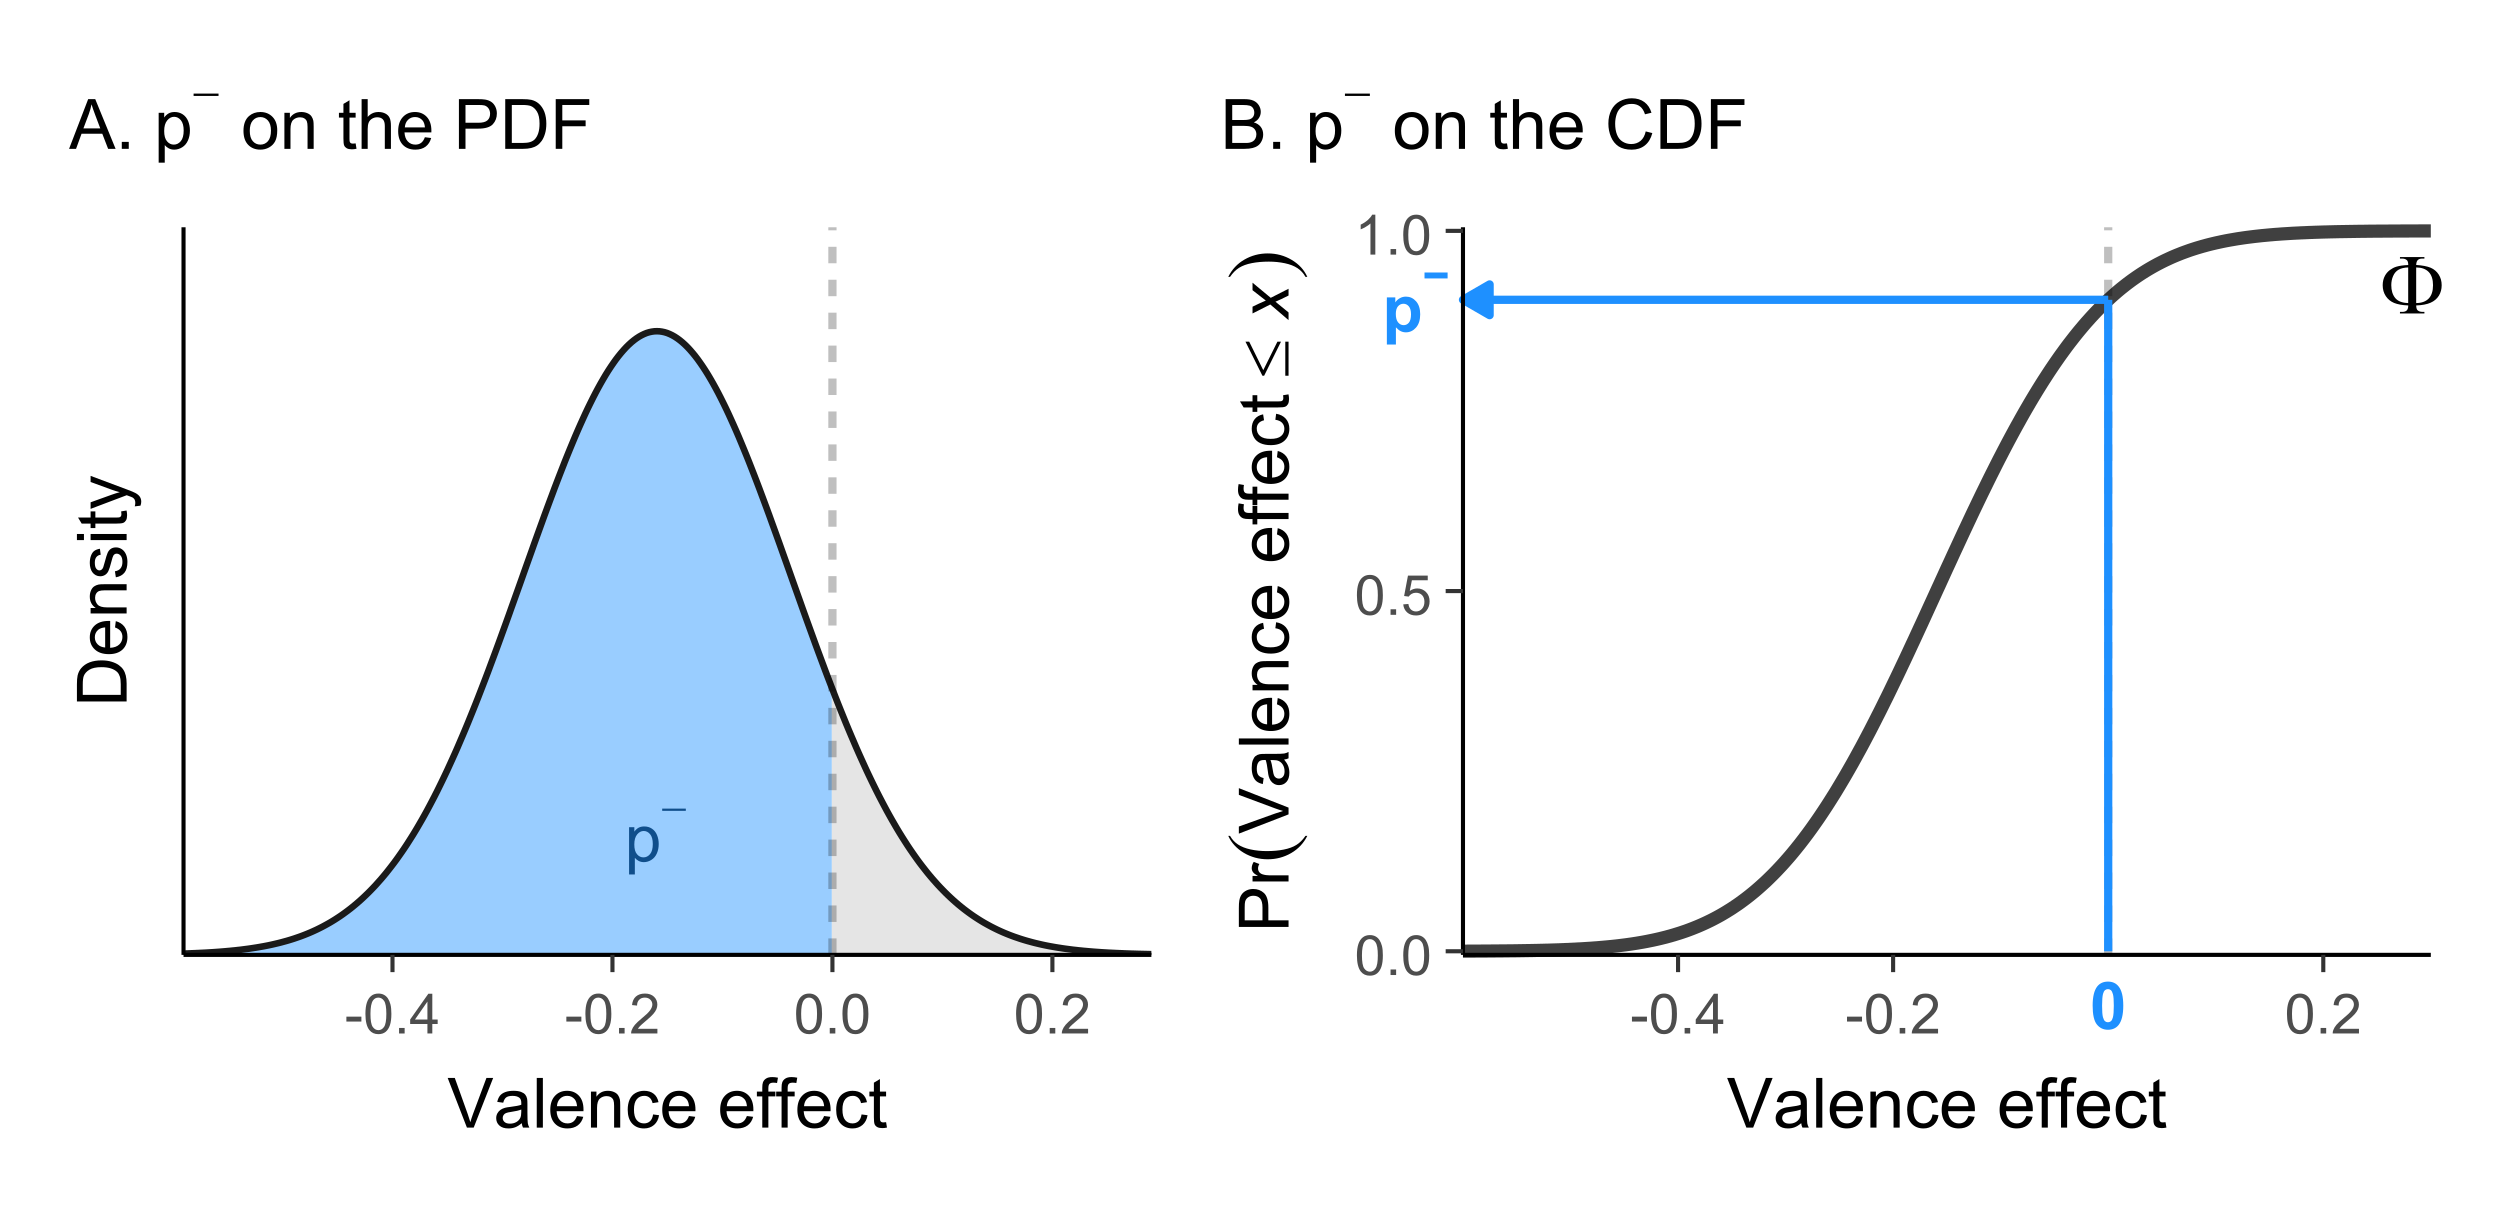 <?xml version="1.0" encoding="UTF-8"?>
<svg xmlns="http://www.w3.org/2000/svg" xmlns:xlink="http://www.w3.org/1999/xlink" width="324" height="158" viewBox="0 0 324 158">
<defs>
<g>
<g id="glyph-0-0">
<path d="M 0.562 1.695 L 0.562 -4.426 L 1.246 -4.426 L 1.246 -3.852 C 1.406 -4.078 1.59 -4.246 1.793 -4.359 C 1.996 -4.469 2.242 -4.527 2.531 -4.527 C 2.906 -4.527 3.242 -4.43 3.531 -4.234 C 3.82 -4.039 4.039 -3.766 4.184 -3.41 C 4.332 -3.059 4.406 -2.668 4.406 -2.246 C 4.406 -1.793 4.324 -1.387 4.16 -1.023 C 4 -0.66 3.762 -0.383 3.453 -0.191 C 3.145 0.004 2.816 0.102 2.477 0.102 C 2.227 0.102 2 0.047 1.801 -0.059 C 1.605 -0.164 1.441 -0.297 1.312 -0.457 L 1.312 1.695 L 0.562 1.695 M 1.242 -2.188 C 1.242 -1.617 1.355 -1.199 1.59 -0.926 C 1.82 -0.652 2.098 -0.516 2.426 -0.516 C 2.758 -0.516 3.043 -0.656 3.281 -0.941 C 3.52 -1.223 3.637 -1.66 3.637 -2.25 C 3.637 -2.816 3.523 -3.238 3.289 -3.52 C 3.059 -3.797 2.781 -3.938 2.461 -3.938 C 2.141 -3.938 1.855 -3.789 1.609 -3.492 C 1.363 -3.191 1.242 -2.758 1.242 -2.188 Z M 1.242 -2.188 "/>
</g>
<g id="glyph-1-0">
<path d="M 0.109 -1.68 L 3.172 -1.68 L 3.172 -1.391 L 0.109 -1.391 Z M 0.109 -1.68 "/>
</g>
<g id="glyph-2-0">
<path d="M 0.227 -1.547 L 0.227 -2.184 L 2.172 -2.184 L 2.172 -1.547 Z M 0.227 -1.547 "/>
</g>
<g id="glyph-2-1">
<path d="M 0.297 -2.543 C 0.297 -3.152 0.363 -3.641 0.488 -4.012 C 0.613 -4.383 0.797 -4.672 1.047 -4.871 C 1.293 -5.074 1.605 -5.176 1.98 -5.176 C 2.254 -5.176 2.5 -5.121 2.707 -5.008 C 2.914 -4.898 3.086 -4.734 3.223 -4.527 C 3.359 -4.316 3.465 -4.062 3.543 -3.762 C 3.621 -3.457 3.66 -3.051 3.66 -2.543 C 3.66 -1.938 3.598 -1.449 3.473 -1.078 C 3.348 -0.707 3.164 -0.418 2.918 -0.215 C 2.668 -0.012 2.355 0.086 1.98 0.086 C 1.48 0.086 1.094 -0.09 0.809 -0.445 C 0.469 -0.875 0.297 -1.574 0.297 -2.543 M 0.949 -2.543 C 0.949 -1.695 1.047 -1.133 1.246 -0.852 C 1.445 -0.574 1.688 -0.434 1.98 -0.434 C 2.27 -0.434 2.516 -0.574 2.711 -0.855 C 2.91 -1.137 3.008 -1.699 3.008 -2.543 C 3.008 -3.391 2.91 -3.953 2.711 -4.234 C 2.516 -4.512 2.266 -4.652 1.973 -4.652 C 1.68 -4.652 1.449 -4.527 1.277 -4.281 C 1.059 -3.969 0.949 -3.387 0.949 -2.543 Z M 0.949 -2.543 "/>
</g>
<g id="glyph-2-2">
<path d="M 0.652 0 L 0.652 -0.719 L 1.375 -0.719 L 1.375 0 Z M 0.652 0 "/>
</g>
<g id="glyph-2-3">
<path d="M 2.328 0 L 2.328 -1.234 L 0.09 -1.234 L 0.09 -1.812 L 2.445 -5.152 L 2.961 -5.152 L 2.961 -1.812 L 3.656 -1.812 L 3.656 -1.234 L 2.961 -1.234 L 2.961 0 L 2.328 0 M 2.328 -1.812 L 2.328 -4.137 L 0.715 -1.812 Z M 2.328 -1.812 "/>
</g>
<g id="glyph-2-4">
<path d="M 3.625 -0.609 L 3.625 0 L 0.219 0 C 0.215 -0.152 0.238 -0.297 0.293 -0.438 C 0.379 -0.672 0.516 -0.898 0.707 -1.125 C 0.898 -1.352 1.176 -1.609 1.535 -1.906 C 2.098 -2.363 2.477 -2.73 2.672 -2.996 C 2.867 -3.266 2.969 -3.52 2.969 -3.758 C 2.969 -4.008 2.879 -4.219 2.699 -4.395 C 2.52 -4.566 2.285 -4.652 1.996 -4.652 C 1.691 -4.652 1.449 -4.559 1.266 -4.375 C 1.082 -4.195 0.988 -3.941 0.988 -3.617 L 0.336 -3.684 C 0.383 -4.168 0.551 -4.539 0.84 -4.793 C 1.129 -5.047 1.52 -5.176 2.012 -5.176 C 2.504 -5.176 2.898 -5.039 3.184 -4.766 C 3.473 -4.488 3.617 -4.148 3.617 -3.742 C 3.617 -3.539 3.574 -3.336 3.492 -3.137 C 3.406 -2.938 3.266 -2.727 3.07 -2.508 C 2.875 -2.285 2.551 -1.984 2.094 -1.602 C 1.715 -1.281 1.473 -1.066 1.363 -0.949 C 1.258 -0.836 1.168 -0.723 1.098 -0.609 Z M 3.625 -0.609 "/>
</g>
<g id="glyph-2-5">
<path d="M 0.297 -1.352 L 0.965 -1.406 C 1.012 -1.082 1.125 -0.84 1.305 -0.676 C 1.484 -0.516 1.703 -0.434 1.953 -0.434 C 2.258 -0.434 2.516 -0.547 2.727 -0.777 C 2.938 -1.008 3.043 -1.312 3.043 -1.691 C 3.043 -2.051 2.941 -2.336 2.742 -2.547 C 2.539 -2.754 2.273 -2.859 1.945 -2.859 C 1.742 -2.859 1.555 -2.812 1.391 -2.719 C 1.227 -2.625 1.098 -2.508 1.004 -2.359 L 0.41 -2.438 L 0.91 -5.082 L 3.473 -5.082 L 3.473 -4.48 L 1.418 -4.48 L 1.141 -3.094 C 1.449 -3.309 1.773 -3.418 2.113 -3.418 C 2.562 -3.418 2.941 -3.262 3.25 -2.949 C 3.562 -2.637 3.715 -2.238 3.715 -1.746 C 3.715 -1.281 3.578 -0.879 3.309 -0.539 C 2.977 -0.121 2.527 0.086 1.953 0.086 C 1.484 0.086 1.102 -0.043 0.809 -0.305 C 0.512 -0.566 0.34 -0.918 0.297 -1.352 Z M 0.297 -1.352 "/>
</g>
<g id="glyph-2-6">
<path d="M 2.684 0 L 2.051 0 L 2.051 -4.031 C 1.898 -3.887 1.699 -3.742 1.449 -3.598 C 1.203 -3.449 0.98 -3.344 0.785 -3.27 L 0.785 -3.883 C 1.137 -4.047 1.445 -4.25 1.711 -4.484 C 1.977 -4.723 2.164 -4.953 2.273 -5.176 L 2.684 -5.176 Z M 2.684 0 "/>
</g>
<g id="glyph-3-0">
<path d="M 2.535 0 L 0.039 -6.441 L 0.961 -6.441 L 2.637 -1.762 C 2.77 -1.387 2.883 -1.035 2.977 -0.707 C 3.074 -1.059 3.191 -1.41 3.32 -1.762 L 5.062 -6.441 L 5.934 -6.441 L 3.41 0 Z M 2.535 0 "/>
</g>
<g id="glyph-3-1">
<path d="M 3.641 -0.574 C 3.344 -0.328 3.062 -0.152 2.793 -0.047 C 2.523 0.055 2.23 0.105 1.922 0.105 C 1.406 0.105 1.012 -0.02 0.738 -0.27 C 0.461 -0.52 0.324 -0.84 0.324 -1.23 C 0.324 -1.461 0.379 -1.668 0.48 -1.855 C 0.586 -2.047 0.723 -2.195 0.891 -2.312 C 1.059 -2.426 1.25 -2.512 1.461 -2.57 C 1.613 -2.613 1.848 -2.652 2.164 -2.688 C 2.801 -2.766 3.27 -2.855 3.574 -2.961 C 3.574 -3.07 3.578 -3.141 3.578 -3.168 C 3.578 -3.492 3.504 -3.719 3.352 -3.852 C 3.152 -4.027 2.852 -4.117 2.453 -4.117 C 2.078 -4.117 1.805 -4.051 1.629 -3.922 C 1.449 -3.793 1.32 -3.562 1.234 -3.23 L 0.461 -3.336 C 0.531 -3.668 0.648 -3.934 0.809 -4.137 C 0.969 -4.34 1.203 -4.496 1.508 -4.609 C 1.812 -4.719 2.164 -4.773 2.566 -4.773 C 2.965 -4.773 3.289 -4.727 3.539 -4.633 C 3.785 -4.539 3.969 -4.422 4.086 -4.277 C 4.203 -4.137 4.285 -3.957 4.332 -3.738 C 4.359 -3.605 4.371 -3.363 4.371 -3.012 L 4.371 -1.957 C 4.371 -1.219 4.391 -0.754 4.422 -0.559 C 4.457 -0.367 4.523 -0.18 4.625 0 L 3.797 0 C 3.715 -0.164 3.66 -0.355 3.641 -0.574 M 3.574 -2.344 C 3.285 -2.227 2.855 -2.125 2.281 -2.043 C 1.957 -1.996 1.727 -1.945 1.59 -1.887 C 1.457 -1.828 1.352 -1.742 1.277 -1.629 C 1.207 -1.516 1.168 -1.391 1.168 -1.254 C 1.168 -1.043 1.25 -0.867 1.41 -0.727 C 1.566 -0.586 1.801 -0.516 2.109 -0.516 C 2.414 -0.516 2.684 -0.582 2.922 -0.715 C 3.16 -0.848 3.332 -1.031 3.445 -1.262 C 3.531 -1.441 3.574 -1.703 3.574 -2.051 Z M 3.574 -2.344 "/>
</g>
<g id="glyph-3-2">
<path d="M 0.574 0 L 0.574 -6.441 L 1.367 -6.441 L 1.367 0 Z M 0.574 0 "/>
</g>
<g id="glyph-3-3">
<path d="M 3.789 -1.504 L 4.605 -1.402 C 4.477 -0.926 4.238 -0.555 3.891 -0.289 C 3.539 -0.027 3.094 0.105 2.555 0.105 C 1.871 0.105 1.328 -0.105 0.93 -0.523 C 0.531 -0.945 0.328 -1.535 0.328 -2.293 C 0.328 -3.078 0.531 -3.688 0.938 -4.121 C 1.34 -4.555 1.863 -4.773 2.508 -4.773 C 3.133 -4.773 3.645 -4.559 4.039 -4.137 C 4.434 -3.711 4.633 -3.113 4.633 -2.344 C 4.633 -2.297 4.629 -2.227 4.629 -2.133 L 1.148 -2.133 C 1.176 -1.617 1.32 -1.227 1.582 -0.953 C 1.844 -0.68 2.168 -0.547 2.559 -0.547 C 2.848 -0.547 3.094 -0.621 3.301 -0.773 C 3.504 -0.926 3.668 -1.168 3.789 -1.504 M 1.191 -2.781 L 3.797 -2.781 C 3.762 -3.176 3.66 -3.469 3.5 -3.664 C 3.246 -3.969 2.918 -4.121 2.52 -4.121 C 2.156 -4.121 1.848 -4 1.602 -3.758 C 1.355 -3.516 1.219 -3.188 1.191 -2.781 Z M 1.191 -2.781 "/>
</g>
<g id="glyph-3-4">
<path d="M 0.594 0 L 0.594 -4.668 L 1.305 -4.668 L 1.305 -4.004 C 1.648 -4.516 2.145 -4.773 2.789 -4.773 C 3.07 -4.773 3.332 -4.723 3.566 -4.621 C 3.801 -4.52 3.977 -4.387 4.094 -4.223 C 4.211 -4.059 4.293 -3.863 4.344 -3.641 C 4.371 -3.492 4.387 -3.234 4.387 -2.871 L 4.387 0 L 3.594 0 L 3.594 -2.84 C 3.594 -3.16 3.562 -3.402 3.504 -3.562 C 3.441 -3.723 3.332 -3.848 3.176 -3.945 C 3.02 -4.039 2.836 -4.086 2.625 -4.086 C 2.285 -4.086 1.996 -3.98 1.75 -3.766 C 1.508 -3.551 1.383 -3.148 1.383 -2.547 L 1.383 0 Z M 0.594 0 "/>
</g>
<g id="glyph-3-5">
<path d="M 3.641 -1.711 L 4.418 -1.609 C 4.332 -1.07 4.113 -0.652 3.766 -0.348 C 3.414 -0.047 2.984 0.105 2.473 0.105 C 1.836 0.105 1.32 -0.102 0.934 -0.52 C 0.547 -0.938 0.352 -1.535 0.352 -2.316 C 0.352 -2.82 0.434 -3.262 0.602 -3.641 C 0.77 -4.016 1.023 -4.301 1.363 -4.488 C 1.707 -4.68 2.078 -4.773 2.477 -4.773 C 2.984 -4.773 3.398 -4.645 3.723 -4.387 C 4.043 -4.133 4.25 -3.766 4.344 -3.297 L 3.574 -3.176 C 3.5 -3.492 3.371 -3.727 3.184 -3.883 C 2.996 -4.043 2.773 -4.121 2.508 -4.121 C 2.109 -4.121 1.785 -3.98 1.539 -3.695 C 1.289 -3.406 1.164 -2.957 1.164 -2.336 C 1.164 -1.711 1.285 -1.254 1.523 -0.973 C 1.766 -0.688 2.078 -0.547 2.465 -0.547 C 2.777 -0.547 3.035 -0.641 3.242 -0.832 C 3.449 -1.02 3.582 -1.312 3.641 -1.711 Z M 3.641 -1.711 "/>
</g>
<g id="glyph-3-6">
</g>
<g id="glyph-3-7">
<path d="M 0.781 0 L 0.781 -4.051 L 0.082 -4.051 L 0.082 -4.668 L 0.781 -4.668 L 0.781 -5.164 C 0.781 -5.477 0.809 -5.711 0.867 -5.863 C 0.941 -6.066 1.074 -6.234 1.27 -6.359 C 1.461 -6.488 1.727 -6.551 2.074 -6.551 C 2.297 -6.551 2.543 -6.527 2.812 -6.473 L 2.695 -5.781 C 2.531 -5.812 2.375 -5.828 2.227 -5.828 C 1.988 -5.828 1.816 -5.777 1.719 -5.672 C 1.617 -5.57 1.57 -5.379 1.57 -5.098 L 1.57 -4.668 L 2.477 -4.668 L 2.477 -4.051 L 1.57 -4.051 L 1.57 0 Z M 0.781 0 "/>
</g>
<g id="glyph-3-8">
<path d="M 2.32 -0.707 L 2.434 -0.008 C 2.211 0.039 2.012 0.062 1.836 0.062 C 1.551 0.062 1.328 0.016 1.168 -0.074 C 1.012 -0.164 0.898 -0.285 0.836 -0.434 C 0.77 -0.582 0.738 -0.891 0.738 -1.367 L 0.738 -4.051 L 0.156 -4.051 L 0.156 -4.668 L 0.738 -4.668 L 0.738 -5.824 L 1.523 -6.297 L 1.523 -4.668 L 2.32 -4.668 L 2.32 -4.051 L 1.523 -4.051 L 1.523 -1.324 C 1.523 -1.098 1.539 -0.953 1.566 -0.887 C 1.594 -0.824 1.641 -0.773 1.703 -0.734 C 1.766 -0.695 1.855 -0.676 1.973 -0.676 C 2.062 -0.676 2.176 -0.688 2.32 -0.707 Z M 2.32 -0.707 "/>
</g>
<g id="glyph-3-9">
<path d="M -0.012 0 L 2.461 -6.441 L 3.379 -6.441 L 6.016 0 L 5.047 0 L 4.293 -1.953 L 1.602 -1.953 L 0.891 0 L -0.012 0 M 1.844 -2.645 L 4.031 -2.645 L 3.359 -4.43 C 3.152 -4.973 3 -5.418 2.898 -5.766 C 2.816 -5.352 2.703 -4.941 2.555 -4.535 Z M 1.844 -2.645 "/>
</g>
<g id="glyph-3-10">
<path d="M 0.816 0 L 0.816 -0.902 L 1.719 -0.902 L 1.719 0 Z M 0.816 0 "/>
</g>
<g id="glyph-3-11">
<path d="M 0.594 1.789 L 0.594 -4.668 L 1.312 -4.668 L 1.312 -4.062 C 1.484 -4.297 1.676 -4.477 1.891 -4.594 C 2.102 -4.715 2.363 -4.773 2.668 -4.773 C 3.066 -4.773 3.418 -4.668 3.723 -4.465 C 4.027 -4.258 4.258 -3.969 4.414 -3.598 C 4.566 -3.223 4.645 -2.812 4.645 -2.367 C 4.645 -1.891 4.559 -1.461 4.387 -1.078 C 4.215 -0.695 3.969 -0.402 3.641 -0.199 C 3.312 0.004 2.969 0.105 2.609 0.105 C 2.348 0.105 2.109 0.051 1.902 -0.062 C 1.691 -0.172 1.52 -0.312 1.383 -0.484 L 1.383 1.789 L 0.594 1.789 M 1.309 -2.309 C 1.309 -1.707 1.43 -1.262 1.676 -0.977 C 1.918 -0.688 2.211 -0.547 2.559 -0.547 C 2.91 -0.547 3.211 -0.695 3.461 -0.992 C 3.711 -1.289 3.836 -1.75 3.836 -2.375 C 3.836 -2.969 3.715 -3.414 3.469 -3.711 C 3.227 -4.004 2.934 -4.152 2.594 -4.152 C 2.254 -4.152 1.957 -3.996 1.699 -3.68 C 1.438 -3.367 1.309 -2.906 1.309 -2.309 Z M 1.309 -2.309 "/>
</g>
<g id="glyph-3-12">
<path d="M 0.297 -2.332 C 0.297 -3.199 0.539 -3.836 1.02 -4.254 C 1.422 -4.598 1.91 -4.773 2.488 -4.773 C 3.129 -4.773 3.652 -4.562 4.062 -4.141 C 4.469 -3.723 4.672 -3.141 4.672 -2.398 C 4.672 -1.797 4.582 -1.328 4.402 -0.98 C 4.223 -0.637 3.957 -0.371 3.613 -0.18 C 3.27 0.012 2.895 0.105 2.488 0.105 C 1.832 0.105 1.305 -0.105 0.902 -0.523 C 0.5 -0.941 0.297 -1.547 0.297 -2.332 M 1.113 -2.332 C 1.113 -1.734 1.242 -1.289 1.504 -0.992 C 1.762 -0.695 2.094 -0.547 2.488 -0.547 C 2.879 -0.547 3.207 -0.695 3.469 -0.992 C 3.727 -1.293 3.859 -1.746 3.859 -2.359 C 3.859 -2.938 3.727 -3.375 3.465 -3.672 C 3.203 -3.969 2.875 -4.117 2.488 -4.117 C 2.094 -4.117 1.762 -3.969 1.504 -3.672 C 1.242 -3.379 1.113 -2.93 1.113 -2.332 Z M 1.113 -2.332 "/>
</g>
<g id="glyph-3-13">
<path d="M 0.594 0 L 0.594 -6.441 L 1.383 -6.441 L 1.383 -4.133 C 1.754 -4.559 2.219 -4.773 2.781 -4.773 C 3.129 -4.773 3.43 -4.703 3.684 -4.566 C 3.938 -4.434 4.121 -4.242 4.23 -4.004 C 4.34 -3.762 4.395 -3.414 4.395 -2.957 L 4.395 0 L 3.602 0 L 3.602 -2.957 C 3.602 -3.352 3.52 -3.641 3.348 -3.82 C 3.176 -4 2.934 -4.09 2.617 -4.09 C 2.383 -4.09 2.164 -4.031 1.957 -3.91 C 1.75 -3.789 1.605 -3.621 1.516 -3.414 C 1.43 -3.207 1.383 -2.918 1.383 -2.555 L 1.383 0 Z M 0.594 0 "/>
</g>
<g id="glyph-3-14">
<path d="M 0.695 0 L 0.695 -6.441 L 3.125 -6.441 C 3.551 -6.441 3.879 -6.422 4.105 -6.383 C 4.422 -6.328 4.688 -6.227 4.898 -6.078 C 5.113 -5.934 5.285 -5.723 5.418 -5.457 C 5.547 -5.191 5.613 -4.898 5.613 -4.578 C 5.613 -4.031 5.438 -3.566 5.09 -3.188 C 4.738 -2.809 4.109 -2.617 3.199 -2.617 L 1.547 -2.617 L 1.547 0 L 0.695 0 M 1.547 -3.379 L 3.211 -3.379 C 3.762 -3.379 4.152 -3.48 4.387 -3.688 C 4.617 -3.891 4.734 -4.18 4.734 -4.555 C 4.734 -4.82 4.664 -5.055 4.527 -5.246 C 4.391 -5.438 4.211 -5.562 3.992 -5.625 C 3.848 -5.664 3.582 -5.684 3.195 -5.684 L 1.547 -5.684 Z M 1.547 -3.379 "/>
</g>
<g id="glyph-3-15">
<path d="M 0.695 0 L 0.695 -6.441 L 2.914 -6.441 C 3.414 -6.441 3.797 -6.41 4.062 -6.352 C 4.43 -6.266 4.746 -6.109 5.004 -5.891 C 5.344 -5.602 5.598 -5.234 5.77 -4.789 C 5.938 -4.34 6.02 -3.832 6.02 -3.258 C 6.02 -2.766 5.965 -2.332 5.848 -1.957 C 5.734 -1.578 5.59 -1.266 5.41 -1.016 C 5.23 -0.77 5.035 -0.574 4.824 -0.434 C 4.609 -0.289 4.355 -0.184 4.055 -0.109 C 3.754 -0.035 3.41 0 3.02 0 L 0.695 0 M 1.547 -0.762 L 2.922 -0.762 C 3.348 -0.762 3.68 -0.801 3.922 -0.879 C 4.164 -0.957 4.355 -1.07 4.5 -1.211 C 4.703 -1.414 4.859 -1.688 4.973 -2.027 C 5.086 -2.371 5.141 -2.781 5.141 -3.27 C 5.141 -3.941 5.031 -4.461 4.809 -4.824 C 4.59 -5.184 4.32 -5.426 4.004 -5.551 C 3.773 -5.637 3.406 -5.684 2.898 -5.684 L 1.547 -5.684 Z M 1.547 -0.762 "/>
</g>
<g id="glyph-3-16">
<path d="M 0.738 0 L 0.738 -6.441 L 5.086 -6.441 L 5.086 -5.684 L 1.59 -5.684 L 1.59 -3.688 L 4.613 -3.688 L 4.613 -2.926 L 1.59 -2.926 L 1.59 0 Z M 0.738 0 "/>
</g>
<g id="glyph-3-17">
<path d="M 0.66 0 L 0.66 -6.441 L 3.078 -6.441 C 3.57 -6.441 3.965 -6.379 4.262 -6.246 C 4.559 -6.117 4.789 -5.914 4.961 -5.645 C 5.129 -5.375 5.211 -5.09 5.211 -4.793 C 5.211 -4.52 5.137 -4.258 4.988 -4.016 C 4.84 -3.773 4.613 -3.578 4.312 -3.43 C 4.699 -3.312 5 -3.117 5.211 -2.844 C 5.418 -2.566 5.523 -2.242 5.523 -1.867 C 5.523 -1.566 5.461 -1.285 5.332 -1.027 C 5.207 -0.766 5.047 -0.566 4.859 -0.426 C 4.672 -0.285 4.438 -0.18 4.156 -0.109 C 3.871 -0.035 3.527 0 3.117 0 L 0.66 0 M 1.512 -3.734 L 2.906 -3.734 C 3.281 -3.734 3.555 -3.762 3.719 -3.809 C 3.934 -3.875 4.098 -3.98 4.207 -4.133 C 4.316 -4.281 4.371 -4.469 4.371 -4.695 C 4.371 -4.906 4.32 -5.094 4.219 -5.258 C 4.117 -5.422 3.969 -5.531 3.781 -5.594 C 3.59 -5.652 3.262 -5.684 2.801 -5.684 L 1.512 -5.684 L 1.512 -3.734 M 1.512 -0.762 L 3.117 -0.762 C 3.391 -0.762 3.586 -0.77 3.695 -0.789 C 3.891 -0.828 4.055 -0.883 4.188 -0.969 C 4.32 -1.047 4.43 -1.168 4.512 -1.324 C 4.598 -1.48 4.641 -1.664 4.641 -1.867 C 4.641 -2.109 4.578 -2.316 4.457 -2.492 C 4.332 -2.672 4.164 -2.797 3.945 -2.867 C 3.727 -2.938 3.41 -2.977 3 -2.977 L 1.512 -2.977 Z M 1.512 -0.762 "/>
</g>
<g id="glyph-3-18">
<path d="M 5.289 -2.258 L 6.145 -2.043 C 5.965 -1.344 5.645 -0.809 5.18 -0.441 C 4.715 -0.074 4.148 0.109 3.477 0.109 C 2.781 0.109 2.219 -0.031 1.781 -0.312 C 1.348 -0.598 1.016 -1.008 0.789 -1.543 C 0.562 -2.078 0.449 -2.656 0.449 -3.27 C 0.449 -3.941 0.578 -4.527 0.832 -5.023 C 1.09 -5.523 1.453 -5.902 1.926 -6.164 C 2.398 -6.422 2.922 -6.551 3.488 -6.551 C 4.133 -6.551 4.676 -6.387 5.117 -6.059 C 5.555 -5.73 5.859 -5.27 6.035 -4.676 L 5.195 -4.477 C 5.047 -4.945 4.828 -5.289 4.543 -5.5 C 4.258 -5.715 3.902 -5.824 3.473 -5.824 C 2.977 -5.824 2.562 -5.703 2.23 -5.469 C 1.898 -5.23 1.664 -4.91 1.531 -4.512 C 1.395 -4.109 1.328 -3.699 1.328 -3.273 C 1.328 -2.727 1.406 -2.246 1.566 -1.84 C 1.727 -1.43 1.973 -1.125 2.312 -0.922 C 2.648 -0.719 3.012 -0.621 3.406 -0.621 C 3.883 -0.621 4.289 -0.758 4.617 -1.031 C 4.949 -1.309 5.172 -1.715 5.289 -2.258 Z M 5.289 -2.258 "/>
</g>
<g id="glyph-4-0">
<path d="M 0 -0.695 L -6.441 -0.695 L -6.441 -2.914 C -6.441 -3.414 -6.41 -3.797 -6.352 -4.062 C -6.266 -4.43 -6.109 -4.746 -5.891 -5.004 C -5.602 -5.344 -5.234 -5.598 -4.789 -5.77 C -4.34 -5.938 -3.832 -6.02 -3.258 -6.02 C -2.766 -6.02 -2.332 -5.965 -1.957 -5.848 C -1.578 -5.734 -1.266 -5.59 -1.016 -5.41 C -0.77 -5.23 -0.574 -5.035 -0.434 -4.824 C -0.289 -4.609 -0.184 -4.355 -0.109 -4.055 C -0.035 -3.754 0 -3.41 0 -3.02 L 0 -0.695 M -0.762 -1.547 L -0.762 -2.922 C -0.762 -3.348 -0.801 -3.68 -0.879 -3.922 C -0.957 -4.164 -1.07 -4.355 -1.211 -4.5 C -1.414 -4.703 -1.688 -4.859 -2.027 -4.973 C -2.371 -5.086 -2.781 -5.141 -3.27 -5.141 C -3.941 -5.141 -4.461 -5.031 -4.824 -4.809 C -5.184 -4.59 -5.426 -4.32 -5.551 -4.004 C -5.637 -3.773 -5.684 -3.406 -5.684 -2.902 L -5.684 -1.547 Z M -0.762 -1.547 "/>
</g>
<g id="glyph-4-1">
<path d="M -1.504 -3.789 L -1.402 -4.605 C -0.926 -4.477 -0.555 -4.238 -0.289 -3.891 C -0.027 -3.539 0.105 -3.094 0.105 -2.555 C 0.105 -1.871 -0.105 -1.328 -0.523 -0.93 C -0.945 -0.531 -1.535 -0.328 -2.293 -0.328 C -3.078 -0.328 -3.688 -0.531 -4.121 -0.938 C -4.555 -1.34 -4.773 -1.863 -4.773 -2.508 C -4.773 -3.133 -4.559 -3.645 -4.137 -4.039 C -3.711 -4.434 -3.113 -4.633 -2.344 -4.633 C -2.297 -4.633 -2.227 -4.629 -2.133 -4.629 L -2.133 -1.148 C -1.617 -1.176 -1.227 -1.32 -0.953 -1.582 C -0.68 -1.844 -0.543 -2.168 -0.543 -2.559 C -0.543 -2.848 -0.621 -3.094 -0.773 -3.301 C -0.926 -3.504 -1.168 -3.668 -1.504 -3.789 M -2.781 -1.191 L -2.781 -3.797 C -3.176 -3.762 -3.469 -3.66 -3.664 -3.5 C -3.969 -3.246 -4.121 -2.918 -4.121 -2.52 C -4.121 -2.156 -4 -1.848 -3.758 -1.602 C -3.516 -1.355 -3.188 -1.219 -2.781 -1.191 Z M -2.781 -1.191 "/>
</g>
<g id="glyph-4-2">
<path d="M 0 -0.594 L -4.668 -0.594 L -4.668 -1.305 L -4.004 -1.305 C -4.516 -1.648 -4.773 -2.145 -4.773 -2.789 C -4.773 -3.07 -4.723 -3.332 -4.621 -3.566 C -4.52 -3.801 -4.387 -3.977 -4.223 -4.094 C -4.059 -4.211 -3.863 -4.293 -3.637 -4.344 C -3.492 -4.371 -3.234 -4.387 -2.871 -4.387 L 0 -4.387 L 0 -3.594 L -2.84 -3.594 C -3.16 -3.594 -3.402 -3.562 -3.562 -3.504 C -3.723 -3.441 -3.848 -3.332 -3.945 -3.176 C -4.039 -3.02 -4.086 -2.836 -4.086 -2.625 C -4.086 -2.285 -3.98 -1.996 -3.766 -1.75 C -3.551 -1.508 -3.148 -1.383 -2.547 -1.383 L 0 -1.383 Z M 0 -0.594 "/>
</g>
<g id="glyph-4-3">
<path d="M -1.395 -0.277 L -1.516 -1.059 C -1.203 -1.102 -0.961 -1.227 -0.797 -1.426 C -0.629 -1.625 -0.543 -1.906 -0.543 -2.266 C -0.543 -2.629 -0.617 -2.898 -0.766 -3.078 C -0.914 -3.25 -1.09 -3.34 -1.289 -3.34 C -1.465 -3.34 -1.605 -3.262 -1.711 -3.105 C -1.781 -3 -1.867 -2.73 -1.977 -2.297 C -2.125 -1.719 -2.25 -1.316 -2.359 -1.094 C -2.465 -0.867 -2.613 -0.699 -2.801 -0.582 C -2.992 -0.465 -3.199 -0.41 -3.43 -0.41 C -3.637 -0.41 -3.828 -0.457 -4.004 -0.551 C -4.184 -0.648 -4.328 -0.777 -4.445 -0.941 C -4.539 -1.062 -4.613 -1.23 -4.68 -1.445 C -4.742 -1.656 -4.773 -1.883 -4.773 -2.129 C -4.773 -2.492 -4.719 -2.816 -4.613 -3.09 C -4.508 -3.367 -4.367 -3.574 -4.188 -3.703 C -4.004 -3.836 -3.766 -3.926 -3.461 -3.977 L -3.359 -3.203 C -3.598 -3.168 -3.785 -3.066 -3.922 -2.898 C -4.055 -2.73 -4.121 -2.492 -4.121 -2.184 C -4.121 -1.82 -4.062 -1.562 -3.941 -1.406 C -3.82 -1.25 -3.68 -1.172 -3.52 -1.172 C -3.418 -1.172 -3.324 -1.207 -3.242 -1.27 C -3.156 -1.336 -3.086 -1.434 -3.031 -1.574 C -3.004 -1.652 -2.938 -1.887 -2.828 -2.273 C -2.68 -2.832 -2.559 -3.223 -2.465 -3.441 C -2.367 -3.664 -2.23 -3.836 -2.047 -3.965 C -1.867 -4.09 -1.641 -4.152 -1.371 -4.152 C -1.105 -4.152 -0.859 -4.074 -0.625 -3.922 C -0.395 -3.77 -0.215 -3.547 -0.086 -3.258 C 0.043 -2.965 0.105 -2.637 0.105 -2.273 C 0.105 -1.664 -0.02 -1.203 -0.273 -0.887 C -0.523 -0.566 -0.898 -0.363 -1.395 -0.277 Z M -1.395 -0.277 "/>
</g>
<g id="glyph-4-4">
<path d="M -5.531 -0.598 L -6.441 -0.598 L -6.441 -1.391 L -5.531 -1.391 L -5.531 -0.598 M 0 -0.598 L -4.668 -0.598 L -4.668 -1.391 L 0 -1.391 Z M 0 -0.598 "/>
</g>
<g id="glyph-4-5">
<path d="M -0.707 -2.32 L -0.008 -2.434 C 0.039 -2.211 0.062 -2.012 0.062 -1.836 C 0.062 -1.551 0.016 -1.328 -0.074 -1.168 C -0.164 -1.012 -0.285 -0.898 -0.434 -0.836 C -0.582 -0.77 -0.891 -0.738 -1.367 -0.738 L -4.051 -0.738 L -4.051 -0.16 L -4.668 -0.16 L -4.668 -0.738 L -5.824 -0.738 L -6.297 -1.523 L -4.668 -1.523 L -4.668 -2.32 L -4.051 -2.32 L -4.051 -1.523 L -1.324 -1.523 C -1.098 -1.523 -0.953 -1.539 -0.887 -1.566 C -0.824 -1.594 -0.773 -1.641 -0.734 -1.703 C -0.695 -1.766 -0.676 -1.855 -0.676 -1.973 C -0.676 -2.062 -0.688 -2.176 -0.707 -2.32 Z M -0.707 -2.32 "/>
</g>
<g id="glyph-4-6">
<path d="M 1.797 -0.559 L 1.055 -0.469 C 1.102 -0.645 1.125 -0.793 1.125 -0.922 C 1.125 -1.098 1.094 -1.238 1.039 -1.344 C 0.977 -1.449 0.895 -1.535 0.793 -1.605 C 0.711 -1.652 0.516 -1.734 0.203 -1.844 C 0.16 -1.859 0.094 -1.883 0.008 -1.914 L -4.668 -0.145 L -4.668 -0.996 L -1.965 -1.969 C -1.621 -2.094 -1.262 -2.207 -0.883 -2.309 C -1.246 -2.398 -1.602 -2.508 -1.945 -2.633 L -4.668 -3.629 L -4.668 -4.422 L 0.078 -2.645 C 0.59 -2.453 0.945 -2.309 1.137 -2.203 C 1.398 -2.062 1.59 -1.898 1.711 -1.719 C 1.832 -1.535 1.895 -1.32 1.895 -1.066 C 1.895 -0.914 1.863 -0.746 1.797 -0.559 Z M 1.797 -0.559 "/>
</g>
<g id="glyph-4-7">
<path d="M 0 -0.695 L -6.441 -0.695 L -6.441 -3.125 C -6.441 -3.551 -6.422 -3.879 -6.383 -4.105 C -6.328 -4.422 -6.227 -4.688 -6.078 -4.898 C -5.934 -5.113 -5.723 -5.285 -5.457 -5.418 C -5.191 -5.547 -4.898 -5.613 -4.578 -5.613 C -4.031 -5.613 -3.566 -5.438 -3.188 -5.09 C -2.809 -4.738 -2.617 -4.109 -2.617 -3.199 L -2.617 -1.547 L 0 -1.547 L 0 -0.695 M -3.379 -1.547 L -3.379 -3.211 C -3.379 -3.762 -3.48 -4.152 -3.688 -4.387 C -3.891 -4.617 -4.18 -4.734 -4.555 -4.734 C -4.82 -4.734 -5.055 -4.664 -5.246 -4.527 C -5.438 -4.391 -5.562 -4.211 -5.625 -3.992 C -5.664 -3.848 -5.684 -3.582 -5.684 -3.195 L -5.684 -1.547 Z M -3.379 -1.547 "/>
</g>
<g id="glyph-4-8">
<path d="M 0 -0.586 L -4.668 -0.586 L -4.668 -1.297 L -3.961 -1.297 C -4.289 -1.477 -4.508 -1.645 -4.613 -1.801 C -4.719 -1.953 -4.773 -2.121 -4.773 -2.309 C -4.773 -2.574 -4.688 -2.844 -4.516 -3.121 L -3.785 -2.848 C -3.898 -2.656 -3.953 -2.461 -3.953 -2.27 C -3.953 -2.094 -3.902 -1.938 -3.801 -1.801 C -3.695 -1.664 -3.551 -1.566 -3.367 -1.508 C -3.086 -1.418 -2.777 -1.375 -2.445 -1.375 L 0 -1.375 Z M 0 -0.586 "/>
</g>
<g id="glyph-4-9">
<path d="M 0 -2.535 L -6.441 -0.039 L -6.441 -0.961 L -1.762 -2.637 C -1.387 -2.77 -1.035 -2.883 -0.707 -2.977 C -1.059 -3.074 -1.41 -3.191 -1.762 -3.32 L -6.441 -5.062 L -6.441 -5.934 L 0 -3.41 Z M 0 -2.535 "/>
</g>
<g id="glyph-4-10">
<path d="M -0.574 -3.641 C -0.328 -3.344 -0.152 -3.062 -0.047 -2.793 C 0.055 -2.523 0.105 -2.23 0.105 -1.922 C 0.105 -1.406 -0.02 -1.012 -0.27 -0.738 C -0.52 -0.461 -0.84 -0.324 -1.23 -0.324 C -1.461 -0.324 -1.668 -0.379 -1.855 -0.48 C -2.047 -0.586 -2.195 -0.723 -2.312 -0.891 C -2.426 -1.059 -2.512 -1.25 -2.57 -1.461 C -2.613 -1.613 -2.652 -1.848 -2.688 -2.164 C -2.766 -2.801 -2.855 -3.27 -2.961 -3.574 C -3.07 -3.574 -3.141 -3.578 -3.168 -3.578 C -3.492 -3.578 -3.719 -3.504 -3.852 -3.352 C -4.027 -3.152 -4.117 -2.852 -4.117 -2.453 C -4.117 -2.078 -4.051 -1.805 -3.922 -1.629 C -3.793 -1.449 -3.562 -1.32 -3.23 -1.234 L -3.336 -0.461 C -3.668 -0.531 -3.934 -0.648 -4.137 -0.809 C -4.34 -0.969 -4.496 -1.203 -4.609 -1.508 C -4.719 -1.812 -4.773 -2.164 -4.773 -2.566 C -4.773 -2.965 -4.727 -3.289 -4.633 -3.539 C -4.539 -3.785 -4.422 -3.969 -4.277 -4.086 C -4.137 -4.203 -3.957 -4.285 -3.738 -4.332 C -3.605 -4.359 -3.363 -4.371 -3.012 -4.371 L -1.957 -4.371 C -1.219 -4.371 -0.754 -4.391 -0.559 -4.422 C -0.367 -4.457 -0.18 -4.523 0 -4.625 L 0 -3.797 C -0.164 -3.715 -0.355 -3.66 -0.574 -3.641 M -2.344 -3.574 C -2.227 -3.285 -2.125 -2.855 -2.043 -2.281 C -1.996 -1.957 -1.945 -1.727 -1.887 -1.59 C -1.828 -1.457 -1.742 -1.352 -1.629 -1.277 C -1.516 -1.207 -1.391 -1.168 -1.254 -1.168 C -1.043 -1.168 -0.867 -1.25 -0.727 -1.41 C -0.586 -1.566 -0.516 -1.801 -0.516 -2.109 C -0.516 -2.414 -0.582 -2.684 -0.715 -2.922 C -0.848 -3.16 -1.031 -3.332 -1.262 -3.445 C -1.441 -3.531 -1.703 -3.574 -2.051 -3.574 Z M -2.344 -3.574 "/>
</g>
<g id="glyph-4-11">
<path d="M 0 -0.574 L -6.441 -0.574 L -6.441 -1.367 L 0 -1.367 Z M 0 -0.574 "/>
</g>
<g id="glyph-4-12">
<path d="M -1.711 -3.641 L -1.609 -4.418 C -1.07 -4.332 -0.652 -4.113 -0.348 -3.766 C -0.047 -3.414 0.105 -2.984 0.105 -2.473 C 0.105 -1.836 -0.102 -1.32 -0.52 -0.934 C -0.938 -0.547 -1.535 -0.352 -2.316 -0.352 C -2.82 -0.352 -3.262 -0.434 -3.641 -0.602 C -4.016 -0.77 -4.301 -1.023 -4.488 -1.363 C -4.68 -1.707 -4.773 -2.078 -4.773 -2.48 C -4.773 -2.984 -4.645 -3.398 -4.387 -3.723 C -4.133 -4.043 -3.766 -4.25 -3.297 -4.344 L -3.176 -3.574 C -3.492 -3.5 -3.727 -3.371 -3.883 -3.184 C -4.043 -2.996 -4.121 -2.773 -4.121 -2.508 C -4.121 -2.109 -3.98 -1.785 -3.695 -1.539 C -3.406 -1.289 -2.957 -1.164 -2.336 -1.164 C -1.711 -1.164 -1.254 -1.285 -0.973 -1.523 C -0.688 -1.766 -0.543 -2.078 -0.543 -2.465 C -0.543 -2.777 -0.641 -3.035 -0.832 -3.242 C -1.02 -3.449 -1.312 -3.582 -1.711 -3.641 Z M -1.711 -3.641 "/>
</g>
<g id="glyph-4-13">
</g>
<g id="glyph-4-14">
<path d="M 0 -0.781 L -4.051 -0.781 L -4.051 -0.082 L -4.668 -0.082 L -4.668 -0.781 L -5.164 -0.781 C -5.477 -0.781 -5.711 -0.809 -5.863 -0.867 C -6.066 -0.941 -6.234 -1.074 -6.359 -1.27 C -6.488 -1.461 -6.551 -1.727 -6.551 -2.074 C -6.551 -2.297 -6.527 -2.543 -6.473 -2.812 L -5.781 -2.695 C -5.812 -2.531 -5.828 -2.375 -5.828 -2.227 C -5.828 -1.988 -5.777 -1.816 -5.672 -1.719 C -5.57 -1.617 -5.379 -1.57 -5.098 -1.57 L -4.668 -1.57 L -4.668 -2.48 L -4.051 -2.48 L -4.051 -1.57 L 0 -1.57 Z M 0 -0.781 "/>
</g>
<g id="glyph-5-0">
<path d="M 0.113 -1.773 L 3.344 -1.773 L 3.344 -1.469 L 0.113 -1.469 Z M 0.113 -1.773 "/>
</g>
<g id="glyph-6-0">
<path d="M 4.727 -1.035 C 4.738 -0.723 4.797 -0.516 4.898 -0.422 C 5.051 -0.277 5.258 -0.203 5.52 -0.203 L 5.793 -0.199 L 5.793 0 L 2.625 0 L 2.625 -0.199 L 2.918 -0.199 C 3.184 -0.199 3.379 -0.266 3.508 -0.395 C 3.633 -0.523 3.699 -0.738 3.699 -1.035 C 2.93 -1.066 2.32 -1.176 1.871 -1.359 C 1.422 -1.543 1.062 -1.836 0.793 -2.238 C 0.523 -2.645 0.387 -3.117 0.387 -3.656 C 0.387 -4.121 0.488 -4.539 0.691 -4.906 C 0.848 -5.188 1.059 -5.43 1.32 -5.625 C 1.582 -5.82 1.859 -5.965 2.152 -6.055 C 2.551 -6.176 3.066 -6.25 3.699 -6.273 C 3.695 -6.582 3.641 -6.789 3.535 -6.891 C 3.387 -7.035 3.18 -7.109 2.918 -7.109 L 2.625 -7.109 L 2.625 -7.309 L 5.793 -7.309 L 5.793 -7.109 L 5.52 -7.109 C 5.258 -7.109 5.062 -7.047 4.934 -6.918 C 4.809 -6.793 4.738 -6.578 4.727 -6.281 C 5.527 -6.23 6.152 -6.109 6.594 -5.926 C 7.035 -5.738 7.387 -5.445 7.645 -5.043 C 7.902 -4.641 8.031 -4.18 8.031 -3.656 C 8.031 -3.145 7.91 -2.691 7.664 -2.293 C 7.418 -1.898 7.059 -1.594 6.59 -1.387 C 6.121 -1.18 5.5 -1.062 4.727 -1.035 M 4.727 -1.344 C 5.434 -1.348 5.977 -1.547 6.352 -1.934 C 6.723 -2.32 6.91 -2.895 6.91 -3.656 C 6.91 -4.414 6.723 -4.984 6.352 -5.371 C 5.977 -5.758 5.434 -5.953 4.727 -5.961 L 4.727 -1.344 M 3.691 -1.344 L 3.691 -5.961 C 3.18 -5.945 2.766 -5.848 2.453 -5.672 C 2.141 -5.496 1.902 -5.223 1.742 -4.855 C 1.578 -4.492 1.5 -4.09 1.5 -3.656 C 1.5 -2.98 1.664 -2.43 2 -2.012 C 2.336 -1.59 2.898 -1.367 3.691 -1.344 Z M 3.691 -1.344 "/>
</g>
<g id="glyph-7-0">
<path d="M 2.344 -6.137 C 2.934 -6.137 3.398 -5.926 3.73 -5.5 C 4.129 -5 4.328 -4.172 4.328 -3.012 C 4.328 -1.859 4.125 -1.027 3.727 -0.52 C 3.395 -0.105 2.934 0.105 2.344 0.105 C 1.746 0.105 1.27 -0.125 0.906 -0.582 C 0.539 -1.039 0.359 -1.852 0.359 -3.027 C 0.359 -4.176 0.559 -5.004 0.957 -5.512 C 1.289 -5.926 1.75 -6.137 2.344 -6.137 M 2.344 -5.164 C 2.199 -5.164 2.074 -5.117 1.965 -5.027 C 1.852 -4.938 1.766 -4.777 1.703 -4.543 C 1.625 -4.238 1.582 -3.73 1.582 -3.012 C 1.582 -2.297 1.621 -1.805 1.691 -1.535 C 1.766 -1.27 1.855 -1.09 1.965 -1 C 2.074 -0.91 2.199 -0.867 2.344 -0.867 C 2.484 -0.867 2.609 -0.91 2.723 -1.004 C 2.832 -1.094 2.918 -1.254 2.98 -1.488 C 3.062 -1.789 3.102 -2.297 3.102 -3.012 C 3.102 -3.73 3.066 -4.223 2.992 -4.492 C 2.922 -4.758 2.828 -4.938 2.719 -5.027 C 2.609 -5.117 2.484 -5.164 2.344 -5.164 Z M 2.344 -5.164 "/>
</g>
<g id="glyph-7-1">
<path d="M 0.578 -4.426 L 1.672 -4.426 L 1.672 -3.777 C 1.812 -4 2.004 -4.18 2.246 -4.316 C 2.488 -4.457 2.758 -4.527 3.051 -4.527 C 3.566 -4.527 4 -4.324 4.359 -3.922 C 4.719 -3.52 4.898 -2.957 4.898 -2.238 C 4.898 -1.5 4.715 -0.926 4.355 -0.516 C 3.996 -0.105 3.555 0.102 3.043 0.102 C 2.797 0.102 2.578 0.051 2.379 -0.047 C 2.18 -0.145 1.969 -0.309 1.75 -0.547 L 1.75 1.684 L 0.578 1.684 L 0.578 -4.426 M 1.738 -2.289 C 1.738 -1.789 1.836 -1.422 2.035 -1.188 C 2.23 -0.949 2.473 -0.828 2.754 -0.828 C 3.027 -0.828 3.254 -0.938 3.434 -1.156 C 3.613 -1.375 3.707 -1.734 3.707 -2.23 C 3.707 -2.695 3.613 -3.039 3.426 -3.262 C 3.238 -3.488 3.008 -3.602 2.734 -3.602 C 2.449 -3.602 2.211 -3.492 2.02 -3.27 C 1.832 -3.047 1.738 -2.723 1.738 -2.289 Z M 1.738 -2.289 "/>
</g>
<g id="glyph-8-0">
<path d="M 0.246 -1.727 L 0.246 -2.496 L 3.238 -2.496 L 3.238 -1.727 Z M 0.246 -1.727 "/>
</g>
<g id="glyph-9-0">
<path d="M 2.191 -3.492 L 2.43 -3.492 C 1.953 -2.539 1.254 -1.793 0.332 -1.262 C -0.59 -0.727 -1.598 -0.461 -2.691 -0.461 C -3.832 -0.461 -4.867 -0.742 -5.805 -1.301 C -6.738 -1.863 -7.41 -2.594 -7.812 -3.492 L -7.582 -3.492 C -7.332 -3.043 -6.992 -2.672 -6.559 -2.383 C -6.125 -2.094 -5.578 -1.879 -4.914 -1.734 C -4.25 -1.594 -3.555 -1.523 -2.836 -1.523 C -2.02 -1.523 -1.281 -1.586 -0.621 -1.719 C 0.039 -1.852 0.586 -2.051 1.02 -2.324 C 1.453 -2.594 1.844 -2.984 2.191 -3.492 Z M 2.191 -3.492 "/>
</g>
<g id="glyph-9-1">
<path d="M -7.582 -0.246 L -7.812 -0.246 C -7.34 -1.203 -6.641 -1.949 -5.723 -2.48 C -4.801 -3.012 -3.793 -3.281 -2.695 -3.281 C -1.559 -3.281 -0.52 -3 0.418 -2.438 C 1.355 -1.879 2.023 -1.148 2.43 -0.246 L 2.191 -0.246 C 1.941 -0.703 1.602 -1.074 1.172 -1.363 C 0.738 -1.652 0.191 -1.867 -0.473 -2.008 C -1.137 -2.148 -1.828 -2.219 -2.555 -2.219 C -3.367 -2.219 -4.105 -2.152 -4.766 -2.023 C -5.426 -1.895 -5.973 -1.691 -6.406 -1.422 C -6.84 -1.148 -7.234 -0.758 -7.582 -0.246 Z M -7.582 -0.246 "/>
</g>
<g id="glyph-10-0">
<path d="M -5.586 -4.684 L -5.102 -4.684 L -3.277 -0.984 L -1.441 -4.684 L -0.977 -4.684 L -3.164 -0.266 L -3.387 -0.266 L -5.586 -4.684 M -0.422 -0.266 L -0.422 -4.684 L 0 -4.684 L 0 -0.266 Z M -0.422 -0.266 "/>
</g>
<g id="glyph-11-0">
<path d="M 0 0.012 L -2.367 -2.016 L -4.668 -0.852 L -4.668 -1.73 L -3.836 -2.129 C -3.527 -2.273 -3.227 -2.406 -2.945 -2.523 L -4.668 -3.867 L -4.668 -4.84 L -2.309 -2.879 L 0 -4.055 L 0 -3.176 L -0.949 -2.711 C -1.152 -2.613 -1.402 -2.5 -1.699 -2.375 L 0 -0.984 Z M 0 0.012 "/>
</g>
</g>
<clipPath id="clip-0">
<path clip-rule="nonzero" d="M 4.484 4.484 L 153.703 4.484 L 153.703 153.52 L 4.484 153.52 Z M 4.484 4.484 "/>
</clipPath>
<clipPath id="clip-1">
<path clip-rule="nonzero" d="M 23.785 29.453 L 149.215 29.453 L 149.215 123.75 L 23.785 123.75 Z M 23.785 29.453 "/>
</clipPath>
<clipPath id="clip-2">
<path clip-rule="nonzero" d="M 23.785 42 L 108 42 L 108 123.75 L 23.785 123.75 Z M 23.785 42 "/>
</clipPath>
<clipPath id="clip-3">
<path clip-rule="nonzero" d="M 107 89 L 149.215 89 L 149.215 123.75 L 107 123.75 Z M 107 89 "/>
</clipPath>
<clipPath id="clip-4">
<path clip-rule="nonzero" d="M 23.785 42 L 149.215 42 L 149.215 123.75 L 23.785 123.75 Z M 23.785 42 "/>
</clipPath>
<clipPath id="clip-5">
<path clip-rule="nonzero" d="M 107 29.453 L 109 29.453 L 109 123.75 L 107 123.75 Z M 107 29.453 "/>
</clipPath>
<clipPath id="clip-6">
<path clip-rule="nonzero" d="M 153.699 4.484 L 319.516 4.484 L 319.516 153.52 L 153.699 153.52 Z M 153.699 4.484 "/>
</clipPath>
</defs>
<rect x="-32.4" y="-15.8" width="388.8" height="189.6" fill="rgb(100%, 100%, 100%)" fill-opacity="1"/>
<rect x="-32.4" y="-15.8" width="388.8" height="189.6" fill="rgb(100%, 100%, 100%)" fill-opacity="1"/>
<path fill="none" stroke-width="0.873" stroke-linecap="round" stroke-linejoin="round" stroke="rgb(100%, 100%, 100%)" stroke-opacity="1" stroke-miterlimit="10" d="M 0 158 L 324 158 L 324 0 L 0 0 Z M 0 158 "/>
<g clip-path="url(#clip-0)">
<path fill-rule="nonzero" fill="rgb(100%, 100%, 100%)" fill-opacity="1" stroke-width="0.873" stroke-linecap="round" stroke-linejoin="round" stroke="rgb(100%, 100%, 100%)" stroke-opacity="1" stroke-miterlimit="10" d="M 4.484 153.516 L 153.703 153.516 L 153.703 4.48 L 4.484 4.48 Z M 4.484 153.516 "/>
</g>
<g clip-path="url(#clip-1)">
<path fill-rule="nonzero" fill="rgb(100%, 100%, 100%)" fill-opacity="1" d="M 23.785 123.75 L 149.215 123.75 L 149.215 29.453 L 23.785 29.453 Z M 23.785 123.75 "/>
</g>
<g clip-path="url(#clip-2)">
<path fill-rule="nonzero" fill="rgb(11.765%, 56.471%, 100%)" fill-opacity="0.451" d="M 2.363 123.75 L 6.996 123.75 L 7.328 123.746 L 9.977 123.746 L 10.309 123.742 L 11.633 123.742 L 11.965 123.738 L 12.957 123.738 L 13.289 123.734 L 13.949 123.734 L 14.281 123.73 L 14.613 123.73 L 14.945 123.727 L 15.273 123.727 L 15.605 123.723 L 15.938 123.723 L 16.27 123.719 L 16.598 123.715 L 16.93 123.715 L 17.594 123.707 L 17.922 123.703 L 18.918 123.691 L 19.246 123.688 L 19.91 123.68 L 20.242 123.672 L 20.57 123.668 L 20.902 123.66 L 21.234 123.656 L 21.566 123.648 L 21.895 123.641 L 22.891 123.617 L 23.219 123.605 L 23.551 123.598 L 24.215 123.574 L 24.543 123.562 L 24.875 123.547 L 25.207 123.535 L 25.539 123.52 L 25.867 123.504 L 26.531 123.473 L 26.863 123.453 L 27.191 123.434 L 27.523 123.414 L 28.52 123.344 L 28.848 123.316 L 29.18 123.289 L 29.512 123.258 L 29.844 123.23 L 30.172 123.195 L 30.504 123.164 L 30.836 123.125 L 31.168 123.09 L 31.496 123.047 L 32.16 122.961 L 32.492 122.914 L 32.82 122.863 L 33.152 122.812 L 33.484 122.758 L 33.816 122.699 L 34.145 122.641 L 34.477 122.578 L 34.809 122.512 L 35.141 122.441 L 35.469 122.367 L 36.133 122.211 L 36.465 122.125 L 36.793 122.035 L 37.125 121.945 L 37.457 121.848 L 37.789 121.746 L 38.117 121.641 L 38.781 121.414 L 39.113 121.293 L 39.441 121.168 L 39.773 121.035 L 40.105 120.898 L 40.438 120.754 L 40.766 120.605 L 41.098 120.449 L 41.43 120.285 L 41.762 120.117 L 42.09 119.941 L 42.422 119.758 L 42.754 119.57 L 43.086 119.371 L 43.414 119.168 L 43.746 118.953 L 44.078 118.734 L 44.41 118.504 L 44.738 118.266 L 45.07 118.02 L 45.402 117.766 L 45.734 117.5 L 46.062 117.227 L 46.395 116.945 L 46.727 116.652 L 47.059 116.348 L 47.387 116.035 L 47.719 115.715 L 48.051 115.379 L 48.383 115.035 L 48.715 114.68 L 49.043 114.312 L 49.375 113.938 L 49.707 113.547 L 50.039 113.148 L 50.367 112.734 L 50.699 112.309 L 51.031 111.875 L 51.363 111.426 L 51.691 110.965 L 52.023 110.492 L 52.355 110.008 L 52.688 109.508 L 53.016 108.996 L 53.348 108.473 L 53.68 107.938 L 54.012 107.387 L 54.34 106.824 L 54.672 106.25 L 55.004 105.66 L 55.336 105.059 L 55.664 104.445 L 55.996 103.816 L 56.328 103.176 L 56.66 102.523 L 56.988 101.855 L 57.32 101.176 L 57.652 100.484 L 57.984 99.781 L 58.312 99.062 L 58.645 98.332 L 58.977 97.594 L 59.309 96.84 L 59.637 96.074 L 59.969 95.301 L 60.301 94.512 L 60.633 93.715 L 60.961 92.906 L 61.293 92.086 L 61.625 91.258 L 61.957 90.418 L 62.285 89.57 L 62.617 88.711 L 62.949 87.848 L 63.281 86.973 L 63.609 86.09 L 63.941 85.203 L 64.273 84.309 L 64.605 83.406 L 64.934 82.5 L 65.598 80.672 L 65.93 79.75 L 66.258 78.824 L 66.59 77.898 L 67.254 76.039 L 67.586 75.105 L 67.914 74.176 L 68.246 73.242 L 68.91 71.383 L 69.238 70.457 L 69.902 68.613 L 70.234 67.699 L 70.562 66.789 L 70.895 65.887 L 71.227 64.992 L 71.559 64.105 L 71.887 63.223 L 72.219 62.355 L 72.551 61.492 L 72.883 60.645 L 73.211 59.805 L 73.543 58.98 L 73.875 58.168 L 74.207 57.367 L 74.535 56.582 L 74.867 55.812 L 75.199 55.059 L 75.531 54.324 L 75.859 53.605 L 76.191 52.902 L 76.523 52.223 L 76.855 51.559 L 77.184 50.918 L 77.516 50.297 L 77.848 49.695 L 78.18 49.117 L 78.508 48.562 L 78.84 48.031 L 79.172 47.523 L 79.504 47.039 L 79.832 46.578 L 80.164 46.145 L 80.496 45.738 L 80.828 45.355 L 81.156 45 L 81.488 44.672 L 81.82 44.371 L 82.152 44.098 L 82.48 43.855 L 82.812 43.637 L 83.145 43.449 L 83.477 43.289 L 83.805 43.156 L 84.137 43.055 L 84.469 42.984 L 84.801 42.938 L 85.129 42.926 L 85.461 42.938 L 85.793 42.984 L 86.125 43.055 L 86.457 43.156 L 86.785 43.289 L 87.117 43.449 L 87.449 43.637 L 87.781 43.855 L 88.109 44.098 L 88.441 44.371 L 88.773 44.672 L 89.105 45 L 89.434 45.355 L 89.766 45.738 L 90.098 46.145 L 90.43 46.578 L 90.758 47.039 L 91.09 47.523 L 91.422 48.031 L 91.754 48.562 L 92.082 49.117 L 92.414 49.695 L 92.746 50.297 L 93.078 50.918 L 93.406 51.559 L 93.738 52.223 L 94.07 52.902 L 94.402 53.605 L 94.73 54.324 L 95.062 55.059 L 95.395 55.812 L 95.727 56.582 L 96.055 57.367 L 96.387 58.168 L 96.719 58.98 L 97.051 59.805 L 97.379 60.645 L 97.711 61.492 L 98.043 62.355 L 98.375 63.223 L 98.703 64.105 L 99.035 64.992 L 99.367 65.887 L 99.699 66.789 L 100.027 67.699 L 100.359 68.613 L 101.023 70.457 L 101.352 71.383 L 102.016 73.242 L 102.348 74.176 L 102.676 75.105 L 103.008 76.039 L 103.672 77.898 L 104 78.824 L 104.332 79.75 L 104.664 80.672 L 105.328 82.5 L 105.656 83.406 L 105.988 84.309 L 106.32 85.203 L 106.652 86.09 L 106.98 86.973 L 107.312 87.848 L 107.645 88.711 L 107.809 89.141 L 107.809 123.75 Z M 2.363 123.75 "/>
</g>
<g clip-path="url(#clip-3)">
<path fill-rule="nonzero" fill="rgb(89.804%, 89.804%, 89.804%)" fill-opacity="1" d="M 107.809 89.141 L 107.977 89.57 L 108.305 90.418 L 108.637 91.258 L 108.969 92.086 L 109.301 92.906 L 109.629 93.715 L 109.961 94.512 L 110.293 95.301 L 110.625 96.074 L 110.953 96.84 L 111.285 97.594 L 111.617 98.332 L 111.949 99.062 L 112.277 99.781 L 112.609 100.484 L 112.941 101.176 L 113.273 101.855 L 113.602 102.523 L 113.934 103.176 L 114.266 103.816 L 114.598 104.445 L 114.926 105.059 L 115.258 105.66 L 115.59 106.25 L 115.922 106.824 L 116.25 107.387 L 116.582 107.938 L 116.914 108.473 L 117.246 108.996 L 117.574 109.508 L 117.906 110.008 L 118.238 110.492 L 118.57 110.965 L 118.898 111.426 L 119.23 111.875 L 119.562 112.309 L 119.895 112.734 L 120.223 113.148 L 120.555 113.547 L 120.887 113.938 L 121.219 114.312 L 121.547 114.68 L 121.879 115.035 L 122.211 115.379 L 122.543 115.715 L 122.871 116.035 L 123.203 116.348 L 123.535 116.652 L 123.867 116.945 L 124.195 117.227 L 124.527 117.5 L 124.859 117.766 L 125.191 118.02 L 125.523 118.266 L 125.852 118.504 L 126.184 118.734 L 126.516 118.953 L 126.848 119.168 L 127.176 119.371 L 127.508 119.57 L 127.84 119.758 L 128.172 119.941 L 128.5 120.117 L 128.832 120.285 L 129.164 120.449 L 129.496 120.605 L 129.824 120.754 L 130.156 120.898 L 130.488 121.035 L 130.82 121.168 L 131.148 121.293 L 131.48 121.414 L 132.145 121.641 L 132.473 121.746 L 132.805 121.848 L 133.137 121.945 L 133.469 122.035 L 133.797 122.125 L 134.129 122.211 L 134.793 122.367 L 135.121 122.441 L 135.453 122.512 L 135.785 122.578 L 136.117 122.641 L 136.445 122.699 L 136.777 122.758 L 137.109 122.812 L 137.441 122.863 L 137.77 122.914 L 138.102 122.961 L 138.766 123.047 L 139.094 123.09 L 139.426 123.125 L 139.758 123.164 L 140.09 123.195 L 140.418 123.23 L 140.75 123.258 L 141.082 123.289 L 141.414 123.316 L 141.742 123.344 L 142.738 123.414 L 143.066 123.434 L 143.73 123.473 L 144.395 123.504 L 144.723 123.52 L 145.055 123.535 L 145.387 123.547 L 145.719 123.562 L 146.047 123.574 L 146.711 123.598 L 147.043 123.605 L 147.371 123.617 L 148.367 123.641 L 148.695 123.648 L 149.027 123.656 L 149.359 123.66 L 149.691 123.668 L 150.02 123.672 L 150.352 123.68 L 151.016 123.688 L 151.344 123.691 L 152.34 123.703 L 152.668 123.707 L 153.332 123.715 L 153.664 123.715 L 153.992 123.719 L 154.324 123.723 L 154.656 123.723 L 154.988 123.727 L 155.316 123.727 L 155.648 123.73 L 155.98 123.73 L 156.312 123.734 L 156.973 123.734 L 157.305 123.738 L 158.297 123.738 L 158.629 123.742 L 159.953 123.742 L 160.285 123.746 L 162.934 123.746 L 163.266 123.75 L 167.898 123.75 L 107.809 123.75 Z M 107.809 89.141 "/>
</g>
<g clip-path="url(#clip-4)">
<path fill="none" stroke-width="0.854" stroke-linecap="butt" stroke-linejoin="bevel" stroke="rgb(10.196%, 10.196%, 10.196%)" stroke-opacity="1" stroke-miterlimit="10" d="M 2.363 123.75 L 6.996 123.75 L 7.328 123.746 L 9.977 123.746 L 10.309 123.742 L 11.633 123.742 L 11.965 123.738 L 12.957 123.738 L 13.289 123.734 L 13.949 123.734 L 14.281 123.73 L 14.613 123.73 L 14.945 123.727 L 15.273 123.727 L 15.605 123.723 L 15.938 123.723 L 16.27 123.719 L 16.598 123.715 L 16.93 123.715 L 17.594 123.707 L 17.922 123.703 L 18.918 123.691 L 19.246 123.688 L 19.91 123.68 L 20.242 123.672 L 20.57 123.668 L 20.902 123.66 L 21.234 123.656 L 21.566 123.648 L 21.895 123.641 L 22.891 123.617 L 23.219 123.605 L 23.551 123.598 L 24.215 123.574 L 24.543 123.562 L 24.875 123.547 L 25.207 123.535 L 25.539 123.52 L 25.867 123.504 L 26.531 123.473 L 26.863 123.453 L 27.191 123.434 L 27.523 123.414 L 28.52 123.344 L 28.848 123.316 L 29.18 123.289 L 29.512 123.258 L 29.844 123.23 L 30.172 123.195 L 30.504 123.164 L 30.836 123.125 L 31.168 123.09 L 31.496 123.047 L 32.16 122.961 L 32.492 122.914 L 32.82 122.863 L 33.152 122.812 L 33.484 122.758 L 33.816 122.699 L 34.145 122.641 L 34.477 122.578 L 34.809 122.512 L 35.141 122.441 L 35.469 122.367 L 36.133 122.211 L 36.465 122.125 L 36.793 122.035 L 37.125 121.945 L 37.457 121.848 L 37.789 121.746 L 38.117 121.641 L 38.781 121.414 L 39.113 121.293 L 39.441 121.168 L 39.773 121.035 L 40.105 120.898 L 40.438 120.754 L 40.766 120.605 L 41.098 120.449 L 41.43 120.285 L 41.762 120.117 L 42.09 119.941 L 42.422 119.758 L 42.754 119.57 L 43.086 119.371 L 43.414 119.168 L 43.746 118.953 L 44.078 118.734 L 44.41 118.504 L 44.738 118.266 L 45.07 118.02 L 45.402 117.766 L 45.734 117.5 L 46.062 117.227 L 46.395 116.945 L 46.727 116.652 L 47.059 116.348 L 47.387 116.035 L 47.719 115.715 L 48.051 115.379 L 48.383 115.035 L 48.715 114.68 L 49.043 114.312 L 49.375 113.938 L 49.707 113.547 L 50.039 113.148 L 50.367 112.734 L 50.699 112.309 L 51.031 111.875 L 51.363 111.426 L 51.691 110.965 L 52.023 110.492 L 52.355 110.008 L 52.688 109.508 L 53.016 108.996 L 53.348 108.473 L 53.68 107.938 L 54.012 107.387 L 54.34 106.824 L 54.672 106.25 L 55.004 105.66 L 55.336 105.059 L 55.664 104.445 L 55.996 103.816 L 56.328 103.176 L 56.66 102.523 L 56.988 101.855 L 57.32 101.176 L 57.652 100.484 L 57.984 99.781 L 58.312 99.062 L 58.645 98.332 L 58.977 97.594 L 59.309 96.84 L 59.637 96.074 L 59.969 95.301 L 60.301 94.512 L 60.633 93.715 L 60.961 92.906 L 61.293 92.086 L 61.625 91.258 L 61.957 90.418 L 62.285 89.57 L 62.617 88.711 L 62.949 87.848 L 63.281 86.973 L 63.609 86.09 L 63.941 85.203 L 64.273 84.309 L 64.605 83.406 L 64.934 82.5 L 65.598 80.672 L 65.93 79.75 L 66.258 78.824 L 66.59 77.898 L 67.254 76.039 L 67.586 75.105 L 67.914 74.176 L 68.246 73.242 L 68.91 71.383 L 69.238 70.457 L 69.902 68.613 L 70.234 67.699 L 70.562 66.789 L 70.895 65.887 L 71.227 64.992 L 71.559 64.105 L 71.887 63.223 L 72.219 62.355 L 72.551 61.492 L 72.883 60.645 L 73.211 59.805 L 73.543 58.98 L 73.875 58.168 L 74.207 57.367 L 74.535 56.582 L 74.867 55.812 L 75.199 55.059 L 75.531 54.324 L 75.859 53.605 L 76.191 52.902 L 76.523 52.223 L 76.855 51.559 L 77.184 50.918 L 77.516 50.297 L 77.848 49.695 L 78.18 49.117 L 78.508 48.562 L 78.84 48.031 L 79.172 47.523 L 79.504 47.039 L 79.832 46.578 L 80.164 46.145 L 80.496 45.738 L 80.828 45.355 L 81.156 45 L 81.488 44.672 L 81.82 44.371 L 82.152 44.098 L 82.48 43.855 L 82.812 43.637 L 83.145 43.449 L 83.477 43.289 L 83.805 43.156 L 84.137 43.055 L 84.469 42.984 L 84.801 42.938 L 85.129 42.926 L 85.461 42.938 L 85.793 42.984 L 86.125 43.055 L 86.457 43.156 L 86.785 43.289 L 87.117 43.449 L 87.449 43.637 L 87.781 43.855 L 88.109 44.098 L 88.441 44.371 L 88.773 44.672 L 89.105 45 L 89.434 45.355 L 89.766 45.738 L 90.098 46.145 L 90.43 46.578 L 90.758 47.039 L 91.09 47.523 L 91.422 48.031 L 91.754 48.562 L 92.082 49.117 L 92.414 49.695 L 92.746 50.297 L 93.078 50.918 L 93.406 51.559 L 93.738 52.223 L 94.07 52.902 L 94.402 53.605 L 94.73 54.324 L 95.062 55.059 L 95.395 55.812 L 95.727 56.582 L 96.055 57.367 L 96.387 58.168 L 96.719 58.98 L 97.051 59.805 L 97.379 60.645 L 97.711 61.492 L 98.043 62.355 L 98.375 63.223 L 98.703 64.105 L 99.035 64.992 L 99.367 65.887 L 99.699 66.789 L 100.027 67.699 L 100.359 68.613 L 101.023 70.457 L 101.352 71.383 L 102.016 73.242 L 102.348 74.176 L 102.676 75.105 L 103.008 76.039 L 103.672 77.898 L 104 78.824 L 104.332 79.75 L 104.664 80.672 L 105.328 82.5 L 105.656 83.406 L 105.988 84.309 L 106.32 85.203 L 106.652 86.09 L 106.98 86.973 L 107.312 87.848 L 107.645 88.711 L 107.977 89.57 L 108.305 90.418 L 108.637 91.258 L 108.969 92.086 L 109.301 92.906 L 109.629 93.715 L 109.961 94.512 L 110.293 95.301 L 110.625 96.074 L 110.953 96.84 L 111.285 97.594 L 111.617 98.332 L 111.949 99.062 L 112.277 99.781 L 112.609 100.484 L 112.941 101.176 L 113.273 101.855 L 113.602 102.523 L 113.934 103.176 L 114.266 103.816 L 114.598 104.445 L 114.926 105.059 L 115.258 105.66 L 115.59 106.25 L 115.922 106.824 L 116.25 107.387 L 116.582 107.938 L 116.914 108.473 L 117.246 108.996 L 117.574 109.508 L 117.906 110.008 L 118.238 110.492 L 118.57 110.965 L 118.898 111.426 L 119.23 111.875 L 119.562 112.309 L 119.895 112.734 L 120.223 113.148 L 120.555 113.547 L 120.887 113.938 L 121.219 114.312 L 121.547 114.68 L 121.879 115.035 L 122.211 115.379 L 122.543 115.715 L 122.871 116.035 L 123.203 116.348 L 123.535 116.652 L 123.867 116.945 L 124.195 117.227 L 124.527 117.5 L 124.859 117.766 L 125.191 118.02 L 125.523 118.266 L 125.852 118.504 L 126.184 118.734 L 126.516 118.953 L 126.848 119.168 L 127.176 119.371 L 127.508 119.57 L 127.84 119.758 L 128.172 119.941 L 128.5 120.117 L 128.832 120.285 L 129.164 120.449 L 129.496 120.605 L 129.824 120.754 L 130.156 120.898 L 130.488 121.035 L 130.82 121.168 L 131.148 121.293 L 131.48 121.414 L 132.145 121.641 L 132.473 121.746 L 132.805 121.848 L 133.137 121.945 L 133.469 122.035 L 133.797 122.125 L 134.129 122.211 L 134.793 122.367 L 135.121 122.441 L 135.453 122.512 L 135.785 122.578 L 136.117 122.641 L 136.445 122.699 L 136.777 122.758 L 137.109 122.812 L 137.441 122.863 L 137.77 122.914 L 138.102 122.961 L 138.766 123.047 L 139.094 123.09 L 139.426 123.125 L 139.758 123.164 L 140.09 123.195 L 140.418 123.23 L 140.75 123.258 L 141.082 123.289 L 141.414 123.316 L 141.742 123.344 L 142.738 123.414 L 143.066 123.434 L 143.73 123.473 L 144.395 123.504 L 144.723 123.52 L 145.055 123.535 L 145.387 123.547 L 145.719 123.562 L 146.047 123.574 L 146.711 123.598 L 147.043 123.605 L 147.371 123.617 L 148.367 123.641 L 148.695 123.648 L 149.027 123.656 L 149.359 123.66 L 149.691 123.668 L 150.02 123.672 L 150.352 123.68 L 151.016 123.688 L 151.344 123.691 L 152.34 123.703 L 152.668 123.707 L 153.332 123.715 L 153.664 123.715 L 153.992 123.719 L 154.324 123.723 L 154.656 123.723 L 154.988 123.727 L 155.316 123.727 L 155.648 123.73 L 155.98 123.73 L 156.312 123.734 L 156.973 123.734 L 157.305 123.738 L 158.297 123.738 L 158.629 123.742 L 159.953 123.742 L 160.285 123.746 L 162.934 123.746 L 163.266 123.75 L 167.898 123.75 "/>
</g>
<g fill="rgb(6.275%, 30.588%, 54.51%)" fill-opacity="1">
<use xlink:href="#glyph-0-0" x="80.965" y="111.633"/>
</g>
<g fill="rgb(6.275%, 30.588%, 54.51%)" fill-opacity="1">
<use xlink:href="#glyph-1-0" x="85.711" y="106.477"/>
</g>
<g clip-path="url(#clip-5)">
<path fill="none" stroke-width="1.067" stroke-linecap="butt" stroke-linejoin="round" stroke="rgb(0%, 0%, 0%)" stroke-opacity="0.251" stroke-dasharray="2.134 2.134" stroke-miterlimit="10" d="M 107.883 123.75 L 107.883 29.453 "/>
</g>
<path fill="none" stroke-width="0.533" stroke-linecap="butt" stroke-linejoin="round" stroke="rgb(0%, 0%, 0%)" stroke-opacity="1" stroke-miterlimit="10" d="M 23.785 123.75 L 23.785 29.453 "/>
<path fill="none" stroke-width="0.533" stroke-linecap="butt" stroke-linejoin="round" stroke="rgb(0%, 0%, 0%)" stroke-opacity="1" stroke-miterlimit="10" d="M 23.785 123.75 L 149.219 123.75 "/>
<path fill="none" stroke-width="0.533" stroke-linecap="butt" stroke-linejoin="round" stroke="rgb(20%, 20%, 20%)" stroke-opacity="1" stroke-miterlimit="10" d="M 50.867 125.992 L 50.867 123.75 "/>
<path fill="none" stroke-width="0.533" stroke-linecap="butt" stroke-linejoin="round" stroke="rgb(20%, 20%, 20%)" stroke-opacity="1" stroke-miterlimit="10" d="M 79.375 125.992 L 79.375 123.75 "/>
<path fill="none" stroke-width="0.533" stroke-linecap="butt" stroke-linejoin="round" stroke="rgb(20%, 20%, 20%)" stroke-opacity="1" stroke-miterlimit="10" d="M 107.883 125.992 L 107.883 123.75 "/>
<path fill="none" stroke-width="0.533" stroke-linecap="butt" stroke-linejoin="round" stroke="rgb(20%, 20%, 20%)" stroke-opacity="1" stroke-miterlimit="10" d="M 136.391 125.992 L 136.391 123.75 "/>
<g fill="rgb(30.196%, 30.196%, 30.196%)" fill-opacity="1">
<use xlink:href="#glyph-2-0" x="44.664" y="133.941"/>
<use xlink:href="#glyph-2-1" x="47.062" y="133.941"/>
<use xlink:href="#glyph-2-2" x="51.066" y="133.941"/>
<use xlink:href="#glyph-2-3" x="53.066" y="133.941"/>
</g>
<g fill="rgb(30.196%, 30.196%, 30.196%)" fill-opacity="1">
<use xlink:href="#glyph-2-0" x="73.172" y="133.941"/>
<use xlink:href="#glyph-2-1" x="75.57" y="133.941"/>
<use xlink:href="#glyph-2-2" x="79.574" y="133.941"/>
<use xlink:href="#glyph-2-4" x="81.574" y="133.941"/>
</g>
<g fill="rgb(30.196%, 30.196%, 30.196%)" fill-opacity="1">
<use xlink:href="#glyph-2-1" x="102.879" y="133.941"/>
<use xlink:href="#glyph-2-2" x="106.883" y="133.941"/>
<use xlink:href="#glyph-2-1" x="108.884" y="133.941"/>
</g>
<g fill="rgb(30.196%, 30.196%, 30.196%)" fill-opacity="1">
<use xlink:href="#glyph-2-1" x="131.387" y="133.941"/>
<use xlink:href="#glyph-2-2" x="135.391" y="133.941"/>
<use xlink:href="#glyph-2-4" x="137.391" y="133.941"/>
</g>
<g fill="rgb(0%, 0%, 0%)" fill-opacity="1">
<use xlink:href="#glyph-3-0" x="57.98" y="146.141"/>
<use xlink:href="#glyph-3-1" x="63.983" y="146.141"/>
<use xlink:href="#glyph-3-2" x="68.989" y="146.141"/>
<use xlink:href="#glyph-3-3" x="70.988" y="146.141"/>
<use xlink:href="#glyph-3-4" x="75.994" y="146.141"/>
<use xlink:href="#glyph-3-5" x="80.999" y="146.141"/>
<use xlink:href="#glyph-3-3" x="85.499" y="146.141"/>
<use xlink:href="#glyph-3-6" x="90.504" y="146.141"/>
<use xlink:href="#glyph-3-3" x="93.005" y="146.141"/>
<use xlink:href="#glyph-3-7" x="98.01" y="146.141"/>
<use xlink:href="#glyph-3-7" x="100.511" y="146.141"/>
<use xlink:href="#glyph-3-3" x="103.011" y="146.141"/>
<use xlink:href="#glyph-3-5" x="108.017" y="146.141"/>
<use xlink:href="#glyph-3-8" x="112.517" y="146.141"/>
</g>
<g fill="rgb(0%, 0%, 0%)" fill-opacity="1">
<use xlink:href="#glyph-4-0" x="16.41" y="91.605"/>
<use xlink:href="#glyph-4-1" x="16.41" y="85.106"/>
<use xlink:href="#glyph-4-2" x="16.41" y="80.101"/>
<use xlink:href="#glyph-4-3" x="16.41" y="75.095"/>
<use xlink:href="#glyph-4-4" x="16.41" y="70.595"/>
<use xlink:href="#glyph-4-5" x="16.41" y="68.596"/>
<use xlink:href="#glyph-4-6" x="16.41" y="66.095"/>
</g>
<g fill="rgb(0%, 0%, 0%)" fill-opacity="1">
<use xlink:href="#glyph-3-9" x="8.965" y="19.289"/>
<use xlink:href="#glyph-3-10" x="14.968" y="19.289"/>
<use xlink:href="#glyph-3-6" x="17.468" y="19.289"/>
</g>
<g fill="rgb(0%, 0%, 0%)" fill-opacity="1">
<use xlink:href="#glyph-3-11" x="19.969" y="19.289"/>
</g>
<g fill="rgb(0%, 0%, 0%)" fill-opacity="1">
<use xlink:href="#glyph-5-0" x="24.977" y="13.902"/>
</g>
<g fill="rgb(0%, 0%, 0%)" fill-opacity="1">
<use xlink:href="#glyph-3-6" x="28.758" y="19.289"/>
<use xlink:href="#glyph-3-12" x="31.258" y="19.289"/>
<use xlink:href="#glyph-3-4" x="36.264" y="19.289"/>
<use xlink:href="#glyph-3-6" x="41.269" y="19.289"/>
<use xlink:href="#glyph-3-8" x="43.77" y="19.289"/>
<use xlink:href="#glyph-3-13" x="46.27" y="19.289"/>
<use xlink:href="#glyph-3-3" x="51.275" y="19.289"/>
<use xlink:href="#glyph-3-6" x="56.281" y="19.289"/>
<use xlink:href="#glyph-3-14" x="58.781" y="19.289"/>
<use xlink:href="#glyph-3-15" x="64.784" y="19.289"/>
<use xlink:href="#glyph-3-16" x="71.284" y="19.289"/>
</g>
<g clip-path="url(#clip-6)">
<path fill-rule="nonzero" fill="rgb(100%, 100%, 100%)" fill-opacity="1" stroke-width="0.873" stroke-linecap="round" stroke-linejoin="round" stroke="rgb(100%, 100%, 100%)" stroke-opacity="1" stroke-miterlimit="10" d="M 153.699 153.516 L 319.516 153.516 L 319.516 4.48 L 153.699 4.48 Z M 153.699 153.516 "/>
</g>
<path fill-rule="nonzero" fill="rgb(100%, 100%, 100%)" fill-opacity="1" d="M 189.602 123.75 L 315.031 123.75 L 315.031 29.453 L 189.602 29.453 Z M 189.602 123.75 "/>
<path fill="none" stroke-width="1.707" stroke-linecap="butt" stroke-linejoin="bevel" stroke="rgb(25.098%, 25.098%, 25.098%)" stroke-opacity="1" stroke-miterlimit="10" d="M 189.602 123.27 L 190.105 123.27 L 190.355 123.266 L 191.109 123.266 L 191.359 123.262 L 191.859 123.262 L 192.109 123.258 L 192.613 123.258 L 192.863 123.254 L 193.113 123.254 L 193.367 123.25 L 193.617 123.25 L 193.867 123.246 L 194.117 123.246 L 194.367 123.242 L 194.621 123.242 L 194.871 123.238 L 195.121 123.238 L 195.371 123.234 L 195.625 123.23 L 195.875 123.227 L 196.125 123.227 L 196.625 123.219 L 196.879 123.215 L 197.879 123.199 L 198.133 123.195 L 198.633 123.188 L 198.883 123.18 L 199.137 123.176 L 199.387 123.172 L 199.637 123.164 L 199.887 123.16 L 200.137 123.152 L 200.391 123.145 L 200.641 123.141 L 201.141 123.125 L 201.395 123.117 L 202.145 123.094 L 202.395 123.082 L 202.648 123.074 L 202.898 123.062 L 203.148 123.055 L 203.398 123.043 L 203.652 123.031 L 204.152 123.008 L 204.402 122.992 L 204.652 122.98 L 204.906 122.969 L 205.656 122.922 L 205.91 122.906 L 206.16 122.891 L 206.66 122.852 L 206.91 122.836 L 207.164 122.816 L 207.414 122.793 L 207.664 122.773 L 207.914 122.75 L 208.168 122.727 L 208.918 122.656 L 209.168 122.629 L 209.422 122.602 L 209.672 122.574 L 210.172 122.512 L 210.426 122.48 L 210.676 122.449 L 211.426 122.344 L 211.68 122.305 L 212.18 122.227 L 212.43 122.184 L 212.684 122.141 L 212.934 122.098 L 213.434 122.004 L 213.684 121.953 L 213.938 121.902 L 214.188 121.852 L 214.688 121.742 L 214.941 121.684 L 215.191 121.625 L 215.941 121.438 L 216.195 121.367 L 216.445 121.301 L 216.695 121.227 L 216.945 121.156 L 217.195 121.078 L 217.449 121 L 217.699 120.922 L 217.949 120.84 L 218.199 120.754 L 218.453 120.668 L 218.703 120.578 L 219.203 120.391 L 219.453 120.293 L 219.707 120.191 L 219.957 120.09 L 220.207 119.984 L 220.457 119.875 L 220.711 119.762 L 220.961 119.648 L 221.211 119.531 L 221.711 119.289 L 221.965 119.16 L 222.215 119.031 L 222.465 118.898 L 222.715 118.762 L 222.969 118.621 L 223.219 118.477 L 223.719 118.18 L 223.969 118.023 L 224.223 117.867 L 224.473 117.707 L 224.973 117.371 L 225.227 117.199 L 225.477 117.023 L 225.977 116.656 L 226.227 116.469 L 226.48 116.273 L 226.73 116.078 L 227.23 115.672 L 227.484 115.461 L 227.734 115.246 L 227.984 115.027 L 228.234 114.805 L 228.484 114.578 L 228.738 114.348 L 228.988 114.113 L 229.238 113.871 L 229.488 113.625 L 229.742 113.375 L 229.992 113.121 L 230.242 112.863 L 230.742 112.332 L 230.996 112.059 L 231.246 111.781 L 231.746 111.211 L 232 110.918 L 232.25 110.621 L 232.75 110.012 L 233 109.699 L 233.254 109.383 L 233.754 108.734 L 234.004 108.402 L 234.258 108.066 L 234.758 107.379 L 235.008 107.027 L 235.258 106.672 L 235.512 106.309 L 235.762 105.945 L 236.012 105.574 L 236.262 105.199 L 236.512 104.82 L 236.766 104.434 L 237.016 104.043 L 237.266 103.648 L 237.516 103.25 L 237.77 102.848 L 238.02 102.438 L 238.27 102.023 L 238.52 101.605 L 238.77 101.184 L 239.023 100.758 L 239.273 100.328 L 239.773 99.453 L 240.027 99.008 L 240.277 98.559 L 240.527 98.105 L 241.027 97.191 L 241.281 96.727 L 241.531 96.258 L 241.781 95.785 L 242.031 95.309 L 242.285 94.828 L 242.535 94.344 L 243.035 93.367 L 243.285 92.871 L 243.539 92.375 L 243.789 91.875 L 244.039 91.371 L 244.289 90.863 L 244.543 90.355 L 244.793 89.844 L 245.043 89.328 L 245.543 88.289 L 245.797 87.766 L 246.047 87.242 L 246.297 86.715 L 246.547 86.184 L 246.801 85.652 L 247.051 85.121 L 247.301 84.586 L 247.801 83.508 L 248.055 82.969 L 248.805 81.34 L 249.059 80.797 L 250.059 78.609 L 250.312 78.059 L 250.812 76.965 L 251.062 76.414 L 251.316 75.867 L 251.566 75.316 L 251.816 74.77 L 252.066 74.219 L 252.316 73.672 L 252.57 73.125 L 252.82 72.582 L 253.07 72.035 L 253.32 71.492 L 253.574 70.949 L 253.824 70.406 L 254.574 68.789 L 254.828 68.254 L 255.078 67.719 L 255.578 66.656 L 255.828 66.129 L 256.082 65.602 L 256.332 65.078 L 256.832 64.039 L 257.086 63.523 L 257.586 62.5 L 257.836 61.992 L 258.086 61.488 L 258.34 60.988 L 258.59 60.488 L 258.84 59.992 L 259.09 59.5 L 259.344 59.012 L 259.594 58.527 L 259.844 58.047 L 260.094 57.57 L 260.344 57.098 L 260.598 56.625 L 260.848 56.16 L 261.098 55.699 L 261.348 55.242 L 261.602 54.789 L 261.852 54.336 L 262.102 53.891 L 262.352 53.449 L 262.602 53.016 L 262.855 52.582 L 263.105 52.152 L 263.355 51.73 L 263.605 51.312 L 263.859 50.895 L 264.109 50.484 L 264.609 49.68 L 264.859 49.285 L 265.113 48.895 L 265.363 48.508 L 265.613 48.125 L 265.863 47.75 L 266.117 47.375 L 266.367 47.008 L 266.867 46.289 L 267.117 45.938 L 267.371 45.59 L 267.621 45.246 L 267.871 44.906 L 268.121 44.574 L 268.375 44.246 L 268.875 43.605 L 269.125 43.293 L 269.375 42.984 L 269.629 42.68 L 270.129 42.086 L 270.379 41.797 L 270.633 41.516 L 270.883 41.234 L 271.133 40.961 L 271.383 40.691 L 271.633 40.426 L 271.887 40.164 L 272.137 39.906 L 272.387 39.656 L 272.637 39.41 L 272.891 39.168 L 273.141 38.93 L 273.641 38.469 L 273.891 38.246 L 274.145 38.027 L 274.395 37.809 L 274.645 37.598 L 274.895 37.391 L 275.148 37.191 L 275.398 36.992 L 275.648 36.797 L 276.148 36.422 L 276.402 36.238 L 276.902 35.887 L 277.402 35.551 L 277.656 35.387 L 278.156 35.074 L 278.406 34.922 L 278.66 34.773 L 278.91 34.629 L 279.16 34.488 L 279.66 34.215 L 279.914 34.086 L 280.164 33.957 L 280.414 33.832 L 280.664 33.711 L 280.918 33.594 L 281.168 33.477 L 281.418 33.363 L 281.668 33.254 L 281.918 33.148 L 282.172 33.043 L 282.422 32.945 L 282.672 32.844 L 282.922 32.75 L 283.176 32.656 L 283.676 32.477 L 283.926 32.391 L 284.176 32.309 L 284.43 32.227 L 284.68 32.148 L 285.18 32 L 285.434 31.926 L 285.684 31.859 L 285.934 31.789 L 286.184 31.723 L 286.434 31.66 L 286.688 31.598 L 287.188 31.48 L 287.438 31.426 L 287.691 31.371 L 287.941 31.316 L 288.441 31.215 L 288.691 31.168 L 288.945 31.121 L 289.695 30.992 L 289.949 30.949 L 290.199 30.91 L 290.449 30.875 L 290.699 30.836 L 290.949 30.801 L 291.203 30.766 L 291.953 30.672 L 292.207 30.641 L 293.207 30.531 L 293.461 30.508 L 294.211 30.438 L 294.465 30.418 L 294.715 30.395 L 294.965 30.375 L 295.215 30.359 L 295.465 30.34 L 295.719 30.32 L 296.719 30.258 L 296.973 30.242 L 297.223 30.227 L 297.723 30.203 L 297.977 30.191 L 298.227 30.176 L 298.477 30.168 L 298.977 30.145 L 299.23 30.133 L 299.73 30.117 L 299.98 30.105 L 300.234 30.098 L 301.234 30.066 L 301.488 30.062 L 301.988 30.047 L 302.238 30.043 L 302.492 30.035 L 302.742 30.031 L 302.992 30.023 L 303.492 30.016 L 303.746 30.012 L 304.496 30 L 304.75 29.996 L 305.75 29.98 L 306.004 29.977 L 306.254 29.977 L 306.754 29.969 L 307.008 29.965 L 307.258 29.965 L 307.508 29.961 L 307.758 29.961 L 308.008 29.957 L 308.262 29.957 L 308.512 29.953 L 308.762 29.953 L 309.012 29.949 L 309.516 29.949 L 309.766 29.945 L 310.016 29.945 L 310.266 29.941 L 311.02 29.941 L 311.27 29.938 L 312.023 29.938 L 312.273 29.934 L 313.277 29.934 L 313.527 29.93 L 315.035 29.93 "/>
<g fill="rgb(0%, 0%, 0%)" fill-opacity="1">
<use xlink:href="#glyph-6-0" x="308.41" y="40.621"/>
</g>
<path fill="none" stroke-width="1.067" stroke-linecap="butt" stroke-linejoin="round" stroke="rgb(0%, 0%, 0%)" stroke-opacity="0.251" stroke-dasharray="2.134 2.134" stroke-miterlimit="10" d="M 273.223 123.75 L 273.223 29.453 "/>
<path fill="none" stroke-width="1.067" stroke-linecap="butt" stroke-linejoin="round" stroke="rgb(11.765%, 56.471%, 100%)" stroke-opacity="1" stroke-miterlimit="10" d="M 273.223 123.285 L 273.223 38.852 "/>
<path fill="none" stroke-width="1.067" stroke-linecap="butt" stroke-linejoin="round" stroke="rgb(11.765%, 56.471%, 100%)" stroke-opacity="1" stroke-miterlimit="10" d="M 273.223 38.852 L 189.602 38.852 "/>
<path fill-rule="nonzero" fill="rgb(11.765%, 56.471%, 100%)" fill-opacity="1" stroke-width="1.067" stroke-linecap="butt" stroke-linejoin="round" stroke="rgb(11.765%, 56.471%, 100%)" stroke-opacity="1" stroke-miterlimit="10" d="M 193.055 36.859 L 189.602 38.852 L 193.055 40.844 Z M 193.055 36.859 "/>
<g fill="rgb(11.765%, 56.471%, 100%)" fill-opacity="1">
<use xlink:href="#glyph-7-0" x="270.848" y="133.352"/>
</g>
<g fill="rgb(11.765%, 56.471%, 100%)" fill-opacity="1">
<use xlink:href="#glyph-7-1" x="179.16" y="42.969"/>
</g>
<g fill="rgb(11.765%, 56.471%, 100%)" fill-opacity="1">
<use xlink:href="#glyph-8-0" x="184.371" y="37.812"/>
</g>
<path fill="none" stroke-width="0.533" stroke-linecap="butt" stroke-linejoin="round" stroke="rgb(0%, 0%, 0%)" stroke-opacity="1" stroke-miterlimit="10" d="M 189.602 123.75 L 189.602 29.453 "/>
<g fill="rgb(30.196%, 30.196%, 30.196%)" fill-opacity="1">
<use xlink:href="#glyph-2-1" x="175.559" y="126.363"/>
<use xlink:href="#glyph-2-2" x="179.563" y="126.363"/>
<use xlink:href="#glyph-2-1" x="181.563" y="126.363"/>
</g>
<g fill="rgb(30.196%, 30.196%, 30.196%)" fill-opacity="1">
<use xlink:href="#glyph-2-1" x="175.559" y="79.68"/>
<use xlink:href="#glyph-2-2" x="179.563" y="79.68"/>
<use xlink:href="#glyph-2-5" x="181.563" y="79.68"/>
</g>
<g fill="rgb(30.196%, 30.196%, 30.196%)" fill-opacity="1">
<use xlink:href="#glyph-2-6" x="175.559" y="32.996"/>
<use xlink:href="#glyph-2-2" x="179.563" y="32.996"/>
<use xlink:href="#glyph-2-1" x="181.563" y="32.996"/>
</g>
<path fill="none" stroke-width="0.533" stroke-linecap="butt" stroke-linejoin="round" stroke="rgb(20%, 20%, 20%)" stroke-opacity="1" stroke-miterlimit="10" d="M 187.359 123.285 L 189.602 123.285 "/>
<path fill="none" stroke-width="0.533" stroke-linecap="butt" stroke-linejoin="round" stroke="rgb(20%, 20%, 20%)" stroke-opacity="1" stroke-miterlimit="10" d="M 187.359 76.602 L 189.602 76.602 "/>
<path fill="none" stroke-width="0.533" stroke-linecap="butt" stroke-linejoin="round" stroke="rgb(20%, 20%, 20%)" stroke-opacity="1" stroke-miterlimit="10" d="M 187.359 29.922 L 189.602 29.922 "/>
<path fill="none" stroke-width="0.533" stroke-linecap="butt" stroke-linejoin="round" stroke="rgb(0%, 0%, 0%)" stroke-opacity="1" stroke-miterlimit="10" d="M 189.602 123.75 L 315.035 123.75 "/>
<path fill="none" stroke-width="0.533" stroke-linecap="butt" stroke-linejoin="round" stroke="rgb(20%, 20%, 20%)" stroke-opacity="1" stroke-miterlimit="10" d="M 217.477 125.992 L 217.477 123.75 "/>
<path fill="none" stroke-width="0.533" stroke-linecap="butt" stroke-linejoin="round" stroke="rgb(20%, 20%, 20%)" stroke-opacity="1" stroke-miterlimit="10" d="M 245.348 125.992 L 245.348 123.75 "/>
<path fill="none" stroke-width="0.533" stroke-linecap="butt" stroke-linejoin="round" stroke="rgb(20%, 20%, 20%)" stroke-opacity="1" stroke-miterlimit="10" d="M 301.098 125.992 L 301.098 123.75 "/>
<g fill="rgb(30.196%, 30.196%, 30.196%)" fill-opacity="1">
<use xlink:href="#glyph-2-0" x="211.273" y="133.941"/>
<use xlink:href="#glyph-2-1" x="213.671" y="133.941"/>
<use xlink:href="#glyph-2-2" x="217.675" y="133.941"/>
<use xlink:href="#glyph-2-3" x="219.676" y="133.941"/>
</g>
<g fill="rgb(30.196%, 30.196%, 30.196%)" fill-opacity="1">
<use xlink:href="#glyph-2-0" x="239.145" y="133.941"/>
<use xlink:href="#glyph-2-1" x="241.542" y="133.941"/>
<use xlink:href="#glyph-2-2" x="245.546" y="133.941"/>
<use xlink:href="#glyph-2-4" x="247.547" y="133.941"/>
</g>
<g fill="rgb(30.196%, 30.196%, 30.196%)" fill-opacity="1">
<use xlink:href="#glyph-2-1" x="296.094" y="133.941"/>
<use xlink:href="#glyph-2-2" x="300.098" y="133.941"/>
<use xlink:href="#glyph-2-4" x="302.098" y="133.941"/>
</g>
<g fill="rgb(0%, 0%, 0%)" fill-opacity="1">
<use xlink:href="#glyph-3-0" x="223.797" y="146.141"/>
<use xlink:href="#glyph-3-1" x="229.8" y="146.141"/>
<use xlink:href="#glyph-3-2" x="234.805" y="146.141"/>
<use xlink:href="#glyph-3-3" x="236.805" y="146.141"/>
<use xlink:href="#glyph-3-4" x="241.81" y="146.141"/>
<use xlink:href="#glyph-3-5" x="246.815" y="146.141"/>
<use xlink:href="#glyph-3-3" x="251.315" y="146.141"/>
<use xlink:href="#glyph-3-6" x="256.321" y="146.141"/>
<use xlink:href="#glyph-3-3" x="258.821" y="146.141"/>
<use xlink:href="#glyph-3-7" x="263.827" y="146.141"/>
<use xlink:href="#glyph-3-7" x="266.327" y="146.141"/>
<use xlink:href="#glyph-3-3" x="268.828" y="146.141"/>
<use xlink:href="#glyph-3-5" x="273.833" y="146.141"/>
<use xlink:href="#glyph-3-8" x="278.333" y="146.141"/>
</g>
<g fill="rgb(0%, 0%, 0%)" fill-opacity="1">
<use xlink:href="#glyph-4-7" x="166.996" y="120.824"/>
<use xlink:href="#glyph-4-8" x="166.996" y="114.821"/>
</g>
<g fill="rgb(0%, 0%, 0%)" fill-opacity="1">
<use xlink:href="#glyph-9-0" x="166.996" y="111.824"/>
</g>
<g fill="rgb(0%, 0%, 0%)" fill-opacity="1">
<use xlink:href="#glyph-4-9" x="166.996" y="108.078"/>
<use xlink:href="#glyph-4-10" x="166.996" y="102.075"/>
<use xlink:href="#glyph-4-11" x="166.996" y="97.07"/>
<use xlink:href="#glyph-4-1" x="166.996" y="95.07"/>
<use xlink:href="#glyph-4-2" x="166.996" y="90.065"/>
<use xlink:href="#glyph-4-12" x="166.996" y="85.06"/>
<use xlink:href="#glyph-4-1" x="166.996" y="80.56"/>
<use xlink:href="#glyph-4-13" x="166.996" y="75.554"/>
<use xlink:href="#glyph-4-1" x="166.996" y="73.054"/>
<use xlink:href="#glyph-4-14" x="166.996" y="68.048"/>
<use xlink:href="#glyph-4-14" x="166.996" y="65.548"/>
<use xlink:href="#glyph-4-1" x="166.996" y="63.047"/>
<use xlink:href="#glyph-4-12" x="166.996" y="58.042"/>
<use xlink:href="#glyph-4-5" x="166.996" y="53.542"/>
</g>
<g fill="rgb(0%, 0%, 0%)" fill-opacity="1">
<use xlink:href="#glyph-10-0" x="166.996" y="48.961"/>
</g>
<g fill="rgb(0%, 0%, 0%)" fill-opacity="1">
<use xlink:href="#glyph-11-0" x="166.996" y="41.477"/>
</g>
<g fill="rgb(0%, 0%, 0%)" fill-opacity="1">
<use xlink:href="#glyph-9-1" x="166.996" y="36.125"/>
</g>
<g fill="rgb(0%, 0%, 0%)" fill-opacity="1">
<use xlink:href="#glyph-3-17" x="158.184" y="19.289"/>
<use xlink:href="#glyph-3-10" x="164.187" y="19.289"/>
<use xlink:href="#glyph-3-6" x="166.687" y="19.289"/>
</g>
<g fill="rgb(0%, 0%, 0%)" fill-opacity="1">
<use xlink:href="#glyph-3-11" x="169.188" y="19.289"/>
</g>
<g fill="rgb(0%, 0%, 0%)" fill-opacity="1">
<use xlink:href="#glyph-5-0" x="174.191" y="13.902"/>
</g>
<g fill="rgb(0%, 0%, 0%)" fill-opacity="1">
<use xlink:href="#glyph-3-6" x="177.973" y="19.289"/>
<use xlink:href="#glyph-3-12" x="180.473" y="19.289"/>
<use xlink:href="#glyph-3-4" x="185.479" y="19.289"/>
<use xlink:href="#glyph-3-6" x="190.484" y="19.289"/>
<use xlink:href="#glyph-3-8" x="192.984" y="19.289"/>
<use xlink:href="#glyph-3-13" x="195.485" y="19.289"/>
<use xlink:href="#glyph-3-3" x="200.49" y="19.289"/>
<use xlink:href="#glyph-3-6" x="205.496" y="19.289"/>
<use xlink:href="#glyph-3-18" x="207.996" y="19.289"/>
<use xlink:href="#glyph-3-15" x="214.496" y="19.289"/>
<use xlink:href="#glyph-3-16" x="220.995" y="19.289"/>
</g>
</svg>

